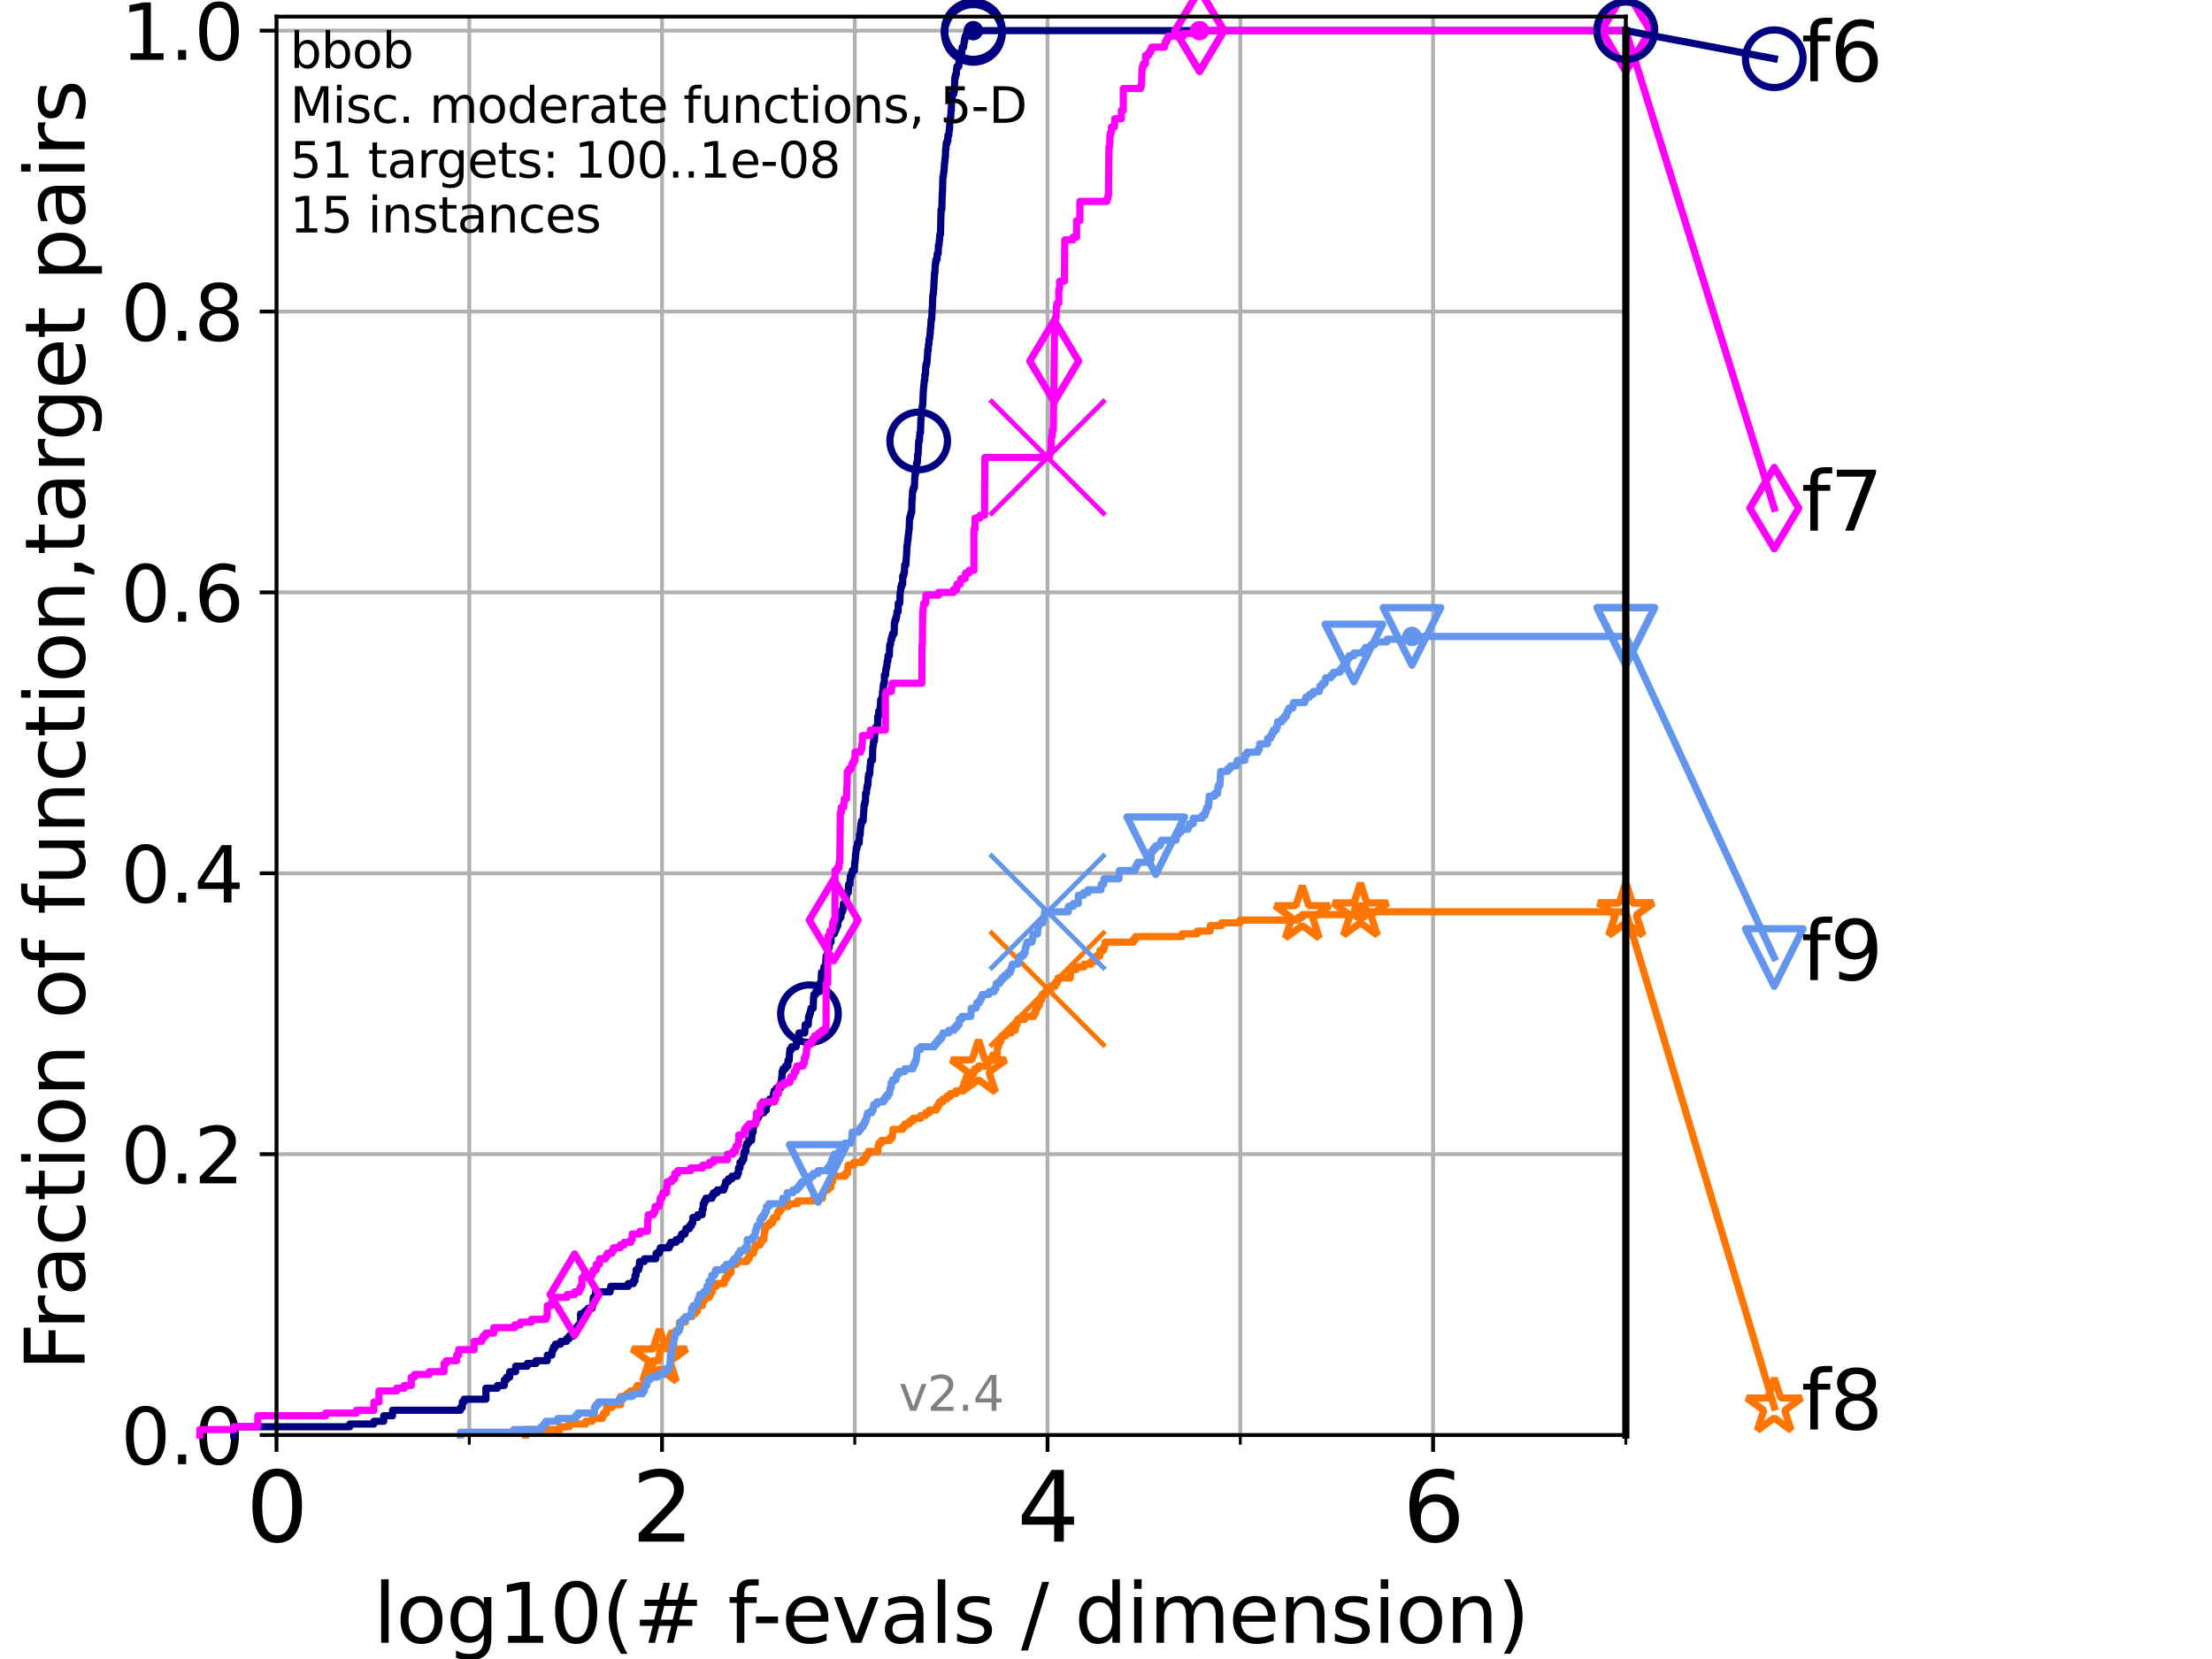 <?xml version="1.0" encoding="utf-8" standalone="no"?>
<!DOCTYPE svg PUBLIC "-//W3C//DTD SVG 1.1//EN"
  "http://www.w3.org/Graphics/SVG/1.1/DTD/svg11.dtd">
<svg height="345.6pt" version="1.1" viewBox="0 0 460.8 345.6" width="460.8pt" xmlns="http://www.w3.org/2000/svg" xmlns:xlink="http://www.w3.org/1999/xlink">
 <defs>
  <style type="text/css">*{stroke-linecap:butt;stroke-linejoin:round;}</style>
 </defs>
 <g id="figure_1">
  <g id="patch_1">
   <path d="M 0 345.6 
L 460.8 345.6 
L 460.8 0 
L 0 0 
z
" style="fill:#ffffff;"/>
  </g>
  <g id="axes_1">
   <g id="patch_2">
    <path d="M 57.6 298.944 
L 338.688 298.944 
L 338.688 3.456 
L 57.6 3.456 
z
" style="fill:#ffffff;"/>
   </g>
   <g id="matplotlib.axis_1">
    <g id="xtick_1">
     <g id="line2d_1">
      <path clip-path="url(#p927c9bed0f)" d="M 57.6 298.944 
L 57.6 3.456 
" style="fill:none;stroke:#b0b0b0;stroke-linecap:square;stroke-width:0.8;"/>
     </g>
     <g id="line2d_2">
      <defs>
       <path d="M 0 0 
L 0 3.5 
" id="m30df61398e" style="stroke:#000000;stroke-width:0.8;"/>
      </defs>
      <g>
       <use style="stroke:#000000;stroke-width:0.8;" x="57.6" xlink:href="#m30df61398e" y="298.944"/>
      </g>
     </g>
     <g id="text_1">
      <!-- 0 -->
      <g transform="translate(51.237 321.141)scale(0.2 -0.2)">
       <defs>
        <path d="M 2034 4250 
Q 1547 4250 1301 3770 
Q 1056 3291 1056 2328 
Q 1056 1369 1301 889 
Q 1547 409 2034 409 
Q 2525 409 2770 889 
Q 3016 1369 3016 2328 
Q 3016 3291 2770 3770 
Q 2525 4250 2034 4250 
z
M 2034 4750 
Q 2819 4750 3233 4129 
Q 3647 3509 3647 2328 
Q 3647 1150 3233 529 
Q 2819 -91 2034 -91 
Q 1250 -91 836 529 
Q 422 1150 422 2328 
Q 422 3509 836 4129 
Q 1250 4750 2034 4750 
z
" id="DejaVuSans-30" transform="scale(0.016)"/>
       </defs>
       <use xlink:href="#DejaVuSans-30"/>
      </g>
     </g>
    </g>
    <g id="xtick_2">
     <g id="line2d_3">
      <path clip-path="url(#p927c9bed0f)" d="M 137.911 298.944 
L 137.911 3.456 
" style="fill:none;stroke:#b0b0b0;stroke-linecap:square;stroke-width:0.8;"/>
     </g>
     <g id="line2d_4">
      <g>
       <use style="stroke:#000000;stroke-width:0.8;" x="137.911" xlink:href="#m30df61398e" y="298.944"/>
      </g>
     </g>
     <g id="text_2">
      <!-- 2 -->
      <g transform="translate(131.548 321.141)scale(0.2 -0.2)">
       <defs>
        <path d="M 1228 531 
L 3431 531 
L 3431 0 
L 469 0 
L 469 531 
Q 828 903 1448 1529 
Q 2069 2156 2228 2338 
Q 2531 2678 2651 2914 
Q 2772 3150 2772 3378 
Q 2772 3750 2511 3984 
Q 2250 4219 1831 4219 
Q 1534 4219 1204 4116 
Q 875 4013 500 3803 
L 500 4441 
Q 881 4594 1212 4672 
Q 1544 4750 1819 4750 
Q 2544 4750 2975 4387 
Q 3406 4025 3406 3419 
Q 3406 3131 3298 2873 
Q 3191 2616 2906 2266 
Q 2828 2175 2409 1742 
Q 1991 1309 1228 531 
z
" id="DejaVuSans-32" transform="scale(0.016)"/>
       </defs>
       <use xlink:href="#DejaVuSans-32"/>
      </g>
     </g>
    </g>
    <g id="xtick_3">
     <g id="line2d_5">
      <path clip-path="url(#p927c9bed0f)" d="M 218.222 298.944 
L 218.222 3.456 
" style="fill:none;stroke:#b0b0b0;stroke-linecap:square;stroke-width:0.8;"/>
     </g>
     <g id="line2d_6">
      <g>
       <use style="stroke:#000000;stroke-width:0.8;" x="218.222" xlink:href="#m30df61398e" y="298.944"/>
      </g>
     </g>
     <g id="text_3">
      <!-- 4 -->
      <g transform="translate(211.859 321.141)scale(0.2 -0.2)">
       <defs>
        <path d="M 2419 4116 
L 825 1625 
L 2419 1625 
L 2419 4116 
z
M 2253 4666 
L 3047 4666 
L 3047 1625 
L 3713 1625 
L 3713 1100 
L 3047 1100 
L 3047 0 
L 2419 0 
L 2419 1100 
L 313 1100 
L 313 1709 
L 2253 4666 
z
" id="DejaVuSans-34" transform="scale(0.016)"/>
       </defs>
       <use xlink:href="#DejaVuSans-34"/>
      </g>
     </g>
    </g>
    <g id="xtick_4">
     <g id="line2d_7">
      <path clip-path="url(#p927c9bed0f)" d="M 298.533 298.944 
L 298.533 3.456 
" style="fill:none;stroke:#b0b0b0;stroke-linecap:square;stroke-width:0.8;"/>
     </g>
     <g id="line2d_8">
      <g>
       <use style="stroke:#000000;stroke-width:0.8;" x="298.533" xlink:href="#m30df61398e" y="298.944"/>
      </g>
     </g>
     <g id="text_4">
      <!-- 6 -->
      <g transform="translate(292.17 321.141)scale(0.2 -0.2)">
       <defs>
        <path d="M 2113 2584 
Q 1688 2584 1439 2293 
Q 1191 2003 1191 1497 
Q 1191 994 1439 701 
Q 1688 409 2113 409 
Q 2538 409 2786 701 
Q 3034 994 3034 1497 
Q 3034 2003 2786 2293 
Q 2538 2584 2113 2584 
z
M 3366 4563 
L 3366 3988 
Q 3128 4100 2886 4159 
Q 2644 4219 2406 4219 
Q 1781 4219 1451 3797 
Q 1122 3375 1075 2522 
Q 1259 2794 1537 2939 
Q 1816 3084 2150 3084 
Q 2853 3084 3261 2657 
Q 3669 2231 3669 1497 
Q 3669 778 3244 343 
Q 2819 -91 2113 -91 
Q 1303 -91 875 529 
Q 447 1150 447 2328 
Q 447 3434 972 4092 
Q 1497 4750 2381 4750 
Q 2619 4750 2861 4703 
Q 3103 4656 3366 4563 
z
" id="DejaVuSans-36" transform="scale(0.016)"/>
       </defs>
       <use xlink:href="#DejaVuSans-36"/>
      </g>
     </g>
    </g>
    <g id="xtick_5">
     <g id="line2d_9">
      <path clip-path="url(#p927c9bed0f)" d="M 97.755 298.944 
L 97.755 3.456 
" style="fill:none;stroke:#b0b0b0;stroke-linecap:square;stroke-width:0.8;"/>
     </g>
     <g id="line2d_10">
      <defs>
       <path d="M 0 0 
L 0 2 
" id="m75ad60c830" style="stroke:#000000;stroke-width:0.6;"/>
      </defs>
      <g>
       <use style="stroke:#000000;stroke-width:0.6;" x="97.755" xlink:href="#m75ad60c830" y="298.944"/>
      </g>
     </g>
    </g>
    <g id="xtick_6">
     <g id="line2d_11">
      <path clip-path="url(#p927c9bed0f)" d="M 178.066 298.944 
L 178.066 3.456 
" style="fill:none;stroke:#b0b0b0;stroke-linecap:square;stroke-width:0.8;"/>
     </g>
     <g id="line2d_12">
      <g>
       <use style="stroke:#000000;stroke-width:0.6;" x="178.066" xlink:href="#m75ad60c830" y="298.944"/>
      </g>
     </g>
    </g>
    <g id="xtick_7">
     <g id="line2d_13">
      <path clip-path="url(#p927c9bed0f)" d="M 258.377 298.944 
L 258.377 3.456 
" style="fill:none;stroke:#b0b0b0;stroke-linecap:square;stroke-width:0.8;"/>
     </g>
     <g id="line2d_14">
      <g>
       <use style="stroke:#000000;stroke-width:0.6;" x="258.377" xlink:href="#m75ad60c830" y="298.944"/>
      </g>
     </g>
    </g>
    <g id="xtick_8">
     <g id="line2d_15">
      <path clip-path="url(#p927c9bed0f)" d="M 338.688 298.944 
L 338.688 3.456 
" style="fill:none;stroke:#b0b0b0;stroke-linecap:square;stroke-width:0.8;"/>
     </g>
     <g id="line2d_16">
      <g>
       <use style="stroke:#000000;stroke-width:0.6;" x="338.688" xlink:href="#m75ad60c830" y="298.944"/>
      </g>
     </g>
    </g>
    <g id="text_5">
     <!-- log10(# f-evals / dimension) -->
     <g transform="translate(77.764 342.218)scale(0.17 -0.17)">
      <defs>
       <path d="M 603 4863 
L 1178 4863 
L 1178 0 
L 603 0 
L 603 4863 
z
" id="DejaVuSans-6c" transform="scale(0.016)"/>
       <path d="M 1959 3097 
Q 1497 3097 1228 2736 
Q 959 2375 959 1747 
Q 959 1119 1226 758 
Q 1494 397 1959 397 
Q 2419 397 2687 759 
Q 2956 1122 2956 1747 
Q 2956 2369 2687 2733 
Q 2419 3097 1959 3097 
z
M 1959 3584 
Q 2709 3584 3137 3096 
Q 3566 2609 3566 1747 
Q 3566 888 3137 398 
Q 2709 -91 1959 -91 
Q 1206 -91 779 398 
Q 353 888 353 1747 
Q 353 2609 779 3096 
Q 1206 3584 1959 3584 
z
" id="DejaVuSans-6f" transform="scale(0.016)"/>
       <path d="M 2906 1791 
Q 2906 2416 2648 2759 
Q 2391 3103 1925 3103 
Q 1463 3103 1205 2759 
Q 947 2416 947 1791 
Q 947 1169 1205 825 
Q 1463 481 1925 481 
Q 2391 481 2648 825 
Q 2906 1169 2906 1791 
z
M 3481 434 
Q 3481 -459 3084 -895 
Q 2688 -1331 1869 -1331 
Q 1566 -1331 1297 -1286 
Q 1028 -1241 775 -1147 
L 775 -588 
Q 1028 -725 1275 -790 
Q 1522 -856 1778 -856 
Q 2344 -856 2625 -561 
Q 2906 -266 2906 331 
L 2906 616 
Q 2728 306 2450 153 
Q 2172 0 1784 0 
Q 1141 0 747 490 
Q 353 981 353 1791 
Q 353 2603 747 3093 
Q 1141 3584 1784 3584 
Q 2172 3584 2450 3431 
Q 2728 3278 2906 2969 
L 2906 3500 
L 3481 3500 
L 3481 434 
z
" id="DejaVuSans-67" transform="scale(0.016)"/>
       <path d="M 794 531 
L 1825 531 
L 1825 4091 
L 703 3866 
L 703 4441 
L 1819 4666 
L 2450 4666 
L 2450 531 
L 3481 531 
L 3481 0 
L 794 0 
L 794 531 
z
" id="DejaVuSans-31" transform="scale(0.016)"/>
       <path d="M 1984 4856 
Q 1566 4138 1362 3434 
Q 1159 2731 1159 2009 
Q 1159 1288 1364 580 
Q 1569 -128 1984 -844 
L 1484 -844 
Q 1016 -109 783 600 
Q 550 1309 550 2009 
Q 550 2706 781 3412 
Q 1013 4119 1484 4856 
L 1984 4856 
z
" id="DejaVuSans-28" transform="scale(0.016)"/>
       <path d="M 3272 2816 
L 2363 2816 
L 2100 1772 
L 3016 1772 
L 3272 2816 
z
M 2803 4594 
L 2478 3297 
L 3391 3297 
L 3719 4594 
L 4219 4594 
L 3897 3297 
L 4872 3297 
L 4872 2816 
L 3775 2816 
L 3519 1772 
L 4513 1772 
L 4513 1294 
L 3397 1294 
L 3072 0 
L 2572 0 
L 2894 1294 
L 1978 1294 
L 1656 0 
L 1153 0 
L 1478 1294 
L 494 1294 
L 494 1772 
L 1594 1772 
L 1856 2816 
L 850 2816 
L 850 3297 
L 1978 3297 
L 2297 4594 
L 2803 4594 
z
" id="DejaVuSans-23" transform="scale(0.016)"/>
       <path id="DejaVuSans-20" transform="scale(0.016)"/>
       <path d="M 2375 4863 
L 2375 4384 
L 1825 4384 
Q 1516 4384 1395 4259 
Q 1275 4134 1275 3809 
L 1275 3500 
L 2222 3500 
L 2222 3053 
L 1275 3053 
L 1275 0 
L 697 0 
L 697 3053 
L 147 3053 
L 147 3500 
L 697 3500 
L 697 3744 
Q 697 4328 969 4595 
Q 1241 4863 1831 4863 
L 2375 4863 
z
" id="DejaVuSans-66" transform="scale(0.016)"/>
       <path d="M 313 2009 
L 1997 2009 
L 1997 1497 
L 313 1497 
L 313 2009 
z
" id="DejaVuSans-2d" transform="scale(0.016)"/>
       <path d="M 3597 1894 
L 3597 1613 
L 953 1613 
Q 991 1019 1311 708 
Q 1631 397 2203 397 
Q 2534 397 2845 478 
Q 3156 559 3463 722 
L 3463 178 
Q 3153 47 2828 -22 
Q 2503 -91 2169 -91 
Q 1331 -91 842 396 
Q 353 884 353 1716 
Q 353 2575 817 3079 
Q 1281 3584 2069 3584 
Q 2775 3584 3186 3129 
Q 3597 2675 3597 1894 
z
M 3022 2063 
Q 3016 2534 2758 2815 
Q 2500 3097 2075 3097 
Q 1594 3097 1305 2825 
Q 1016 2553 972 2059 
L 3022 2063 
z
" id="DejaVuSans-65" transform="scale(0.016)"/>
       <path d="M 191 3500 
L 800 3500 
L 1894 563 
L 2988 3500 
L 3597 3500 
L 2284 0 
L 1503 0 
L 191 3500 
z
" id="DejaVuSans-76" transform="scale(0.016)"/>
       <path d="M 2194 1759 
Q 1497 1759 1228 1600 
Q 959 1441 959 1056 
Q 959 750 1161 570 
Q 1363 391 1709 391 
Q 2188 391 2477 730 
Q 2766 1069 2766 1631 
L 2766 1759 
L 2194 1759 
z
M 3341 1997 
L 3341 0 
L 2766 0 
L 2766 531 
Q 2569 213 2275 61 
Q 1981 -91 1556 -91 
Q 1019 -91 701 211 
Q 384 513 384 1019 
Q 384 1609 779 1909 
Q 1175 2209 1959 2209 
L 2766 2209 
L 2766 2266 
Q 2766 2663 2505 2880 
Q 2244 3097 1772 3097 
Q 1472 3097 1187 3025 
Q 903 2953 641 2809 
L 641 3341 
Q 956 3463 1253 3523 
Q 1550 3584 1831 3584 
Q 2591 3584 2966 3190 
Q 3341 2797 3341 1997 
z
" id="DejaVuSans-61" transform="scale(0.016)"/>
       <path d="M 2834 3397 
L 2834 2853 
Q 2591 2978 2328 3040 
Q 2066 3103 1784 3103 
Q 1356 3103 1142 2972 
Q 928 2841 928 2578 
Q 928 2378 1081 2264 
Q 1234 2150 1697 2047 
L 1894 2003 
Q 2506 1872 2764 1633 
Q 3022 1394 3022 966 
Q 3022 478 2636 193 
Q 2250 -91 1575 -91 
Q 1294 -91 989 -36 
Q 684 19 347 128 
L 347 722 
Q 666 556 975 473 
Q 1284 391 1588 391 
Q 1994 391 2212 530 
Q 2431 669 2431 922 
Q 2431 1156 2273 1281 
Q 2116 1406 1581 1522 
L 1381 1569 
Q 847 1681 609 1914 
Q 372 2147 372 2553 
Q 372 3047 722 3315 
Q 1072 3584 1716 3584 
Q 2034 3584 2315 3537 
Q 2597 3491 2834 3397 
z
" id="DejaVuSans-73" transform="scale(0.016)"/>
       <path d="M 1625 4666 
L 2156 4666 
L 531 -594 
L 0 -594 
L 1625 4666 
z
" id="DejaVuSans-2f" transform="scale(0.016)"/>
       <path d="M 2906 2969 
L 2906 4863 
L 3481 4863 
L 3481 0 
L 2906 0 
L 2906 525 
Q 2725 213 2448 61 
Q 2172 -91 1784 -91 
Q 1150 -91 751 415 
Q 353 922 353 1747 
Q 353 2572 751 3078 
Q 1150 3584 1784 3584 
Q 2172 3584 2448 3432 
Q 2725 3281 2906 2969 
z
M 947 1747 
Q 947 1113 1208 752 
Q 1469 391 1925 391 
Q 2381 391 2643 752 
Q 2906 1113 2906 1747 
Q 2906 2381 2643 2742 
Q 2381 3103 1925 3103 
Q 1469 3103 1208 2742 
Q 947 2381 947 1747 
z
" id="DejaVuSans-64" transform="scale(0.016)"/>
       <path d="M 603 3500 
L 1178 3500 
L 1178 0 
L 603 0 
L 603 3500 
z
M 603 4863 
L 1178 4863 
L 1178 4134 
L 603 4134 
L 603 4863 
z
" id="DejaVuSans-69" transform="scale(0.016)"/>
       <path d="M 3328 2828 
Q 3544 3216 3844 3400 
Q 4144 3584 4550 3584 
Q 5097 3584 5394 3201 
Q 5691 2819 5691 2113 
L 5691 0 
L 5113 0 
L 5113 2094 
Q 5113 2597 4934 2840 
Q 4756 3084 4391 3084 
Q 3944 3084 3684 2787 
Q 3425 2491 3425 1978 
L 3425 0 
L 2847 0 
L 2847 2094 
Q 2847 2600 2669 2842 
Q 2491 3084 2119 3084 
Q 1678 3084 1418 2786 
Q 1159 2488 1159 1978 
L 1159 0 
L 581 0 
L 581 3500 
L 1159 3500 
L 1159 2956 
Q 1356 3278 1631 3431 
Q 1906 3584 2284 3584 
Q 2666 3584 2933 3390 
Q 3200 3197 3328 2828 
z
" id="DejaVuSans-6d" transform="scale(0.016)"/>
       <path d="M 3513 2113 
L 3513 0 
L 2938 0 
L 2938 2094 
Q 2938 2591 2744 2837 
Q 2550 3084 2163 3084 
Q 1697 3084 1428 2787 
Q 1159 2491 1159 1978 
L 1159 0 
L 581 0 
L 581 3500 
L 1159 3500 
L 1159 2956 
Q 1366 3272 1645 3428 
Q 1925 3584 2291 3584 
Q 2894 3584 3203 3211 
Q 3513 2838 3513 2113 
z
" id="DejaVuSans-6e" transform="scale(0.016)"/>
       <path d="M 513 4856 
L 1013 4856 
Q 1481 4119 1714 3412 
Q 1947 2706 1947 2009 
Q 1947 1309 1714 600 
Q 1481 -109 1013 -844 
L 513 -844 
Q 928 -128 1133 580 
Q 1338 1288 1338 2009 
Q 1338 2731 1133 3434 
Q 928 4138 513 4856 
z
" id="DejaVuSans-29" transform="scale(0.016)"/>
      </defs>
      <use xlink:href="#DejaVuSans-6c"/>
      <use x="27.783" xlink:href="#DejaVuSans-6f"/>
      <use x="88.965" xlink:href="#DejaVuSans-67"/>
      <use x="152.441" xlink:href="#DejaVuSans-31"/>
      <use x="216.064" xlink:href="#DejaVuSans-30"/>
      <use x="279.688" xlink:href="#DejaVuSans-28"/>
      <use x="318.701" xlink:href="#DejaVuSans-23"/>
      <use x="402.49" xlink:href="#DejaVuSans-20"/>
      <use x="434.277" xlink:href="#DejaVuSans-66"/>
      <use x="463.982" xlink:href="#DejaVuSans-2d"/>
      <use x="500.066" xlink:href="#DejaVuSans-65"/>
      <use x="561.59" xlink:href="#DejaVuSans-76"/>
      <use x="620.77" xlink:href="#DejaVuSans-61"/>
      <use x="682.049" xlink:href="#DejaVuSans-6c"/>
      <use x="709.832" xlink:href="#DejaVuSans-73"/>
      <use x="761.932" xlink:href="#DejaVuSans-20"/>
      <use x="793.719" xlink:href="#DejaVuSans-2f"/>
      <use x="827.41" xlink:href="#DejaVuSans-20"/>
      <use x="859.197" xlink:href="#DejaVuSans-64"/>
      <use x="922.674" xlink:href="#DejaVuSans-69"/>
      <use x="950.457" xlink:href="#DejaVuSans-6d"/>
      <use x="1047.869" xlink:href="#DejaVuSans-65"/>
      <use x="1109.393" xlink:href="#DejaVuSans-6e"/>
      <use x="1172.771" xlink:href="#DejaVuSans-73"/>
      <use x="1224.871" xlink:href="#DejaVuSans-69"/>
      <use x="1252.654" xlink:href="#DejaVuSans-6f"/>
      <use x="1313.836" xlink:href="#DejaVuSans-6e"/>
      <use x="1377.215" xlink:href="#DejaVuSans-29"/>
     </g>
    </g>
   </g>
   <g id="matplotlib.axis_2">
    <g id="ytick_1">
     <g id="line2d_17">
      <path clip-path="url(#p927c9bed0f)" d="M 57.6 298.944 
L 338.688 298.944 
" style="fill:none;stroke:#b0b0b0;stroke-linecap:square;stroke-width:0.8;"/>
     </g>
     <g id="line2d_18">
      <defs>
       <path d="M 0 0 
L -3.5 0 
" id="mc533745d0c" style="stroke:#000000;stroke-width:0.8;"/>
      </defs>
      <g>
       <use style="stroke:#000000;stroke-width:0.8;" x="57.6" xlink:href="#mc533745d0c" y="298.944"/>
      </g>
     </g>
     <g id="text_6">
      <!-- 0.0 -->
      <g transform="translate(25.155 305.023)scale(0.16 -0.16)">
       <defs>
        <path d="M 684 794 
L 1344 794 
L 1344 0 
L 684 0 
L 684 794 
z
" id="DejaVuSans-2e" transform="scale(0.016)"/>
       </defs>
       <use xlink:href="#DejaVuSans-30"/>
       <use x="63.623" xlink:href="#DejaVuSans-2e"/>
       <use x="95.41" xlink:href="#DejaVuSans-30"/>
      </g>
     </g>
    </g>
    <g id="ytick_2">
     <g id="line2d_19">
      <path clip-path="url(#p927c9bed0f)" d="M 57.6 240.432 
L 338.688 240.432 
" style="fill:none;stroke:#b0b0b0;stroke-linecap:square;stroke-width:0.8;"/>
     </g>
     <g id="line2d_20">
      <g>
       <use style="stroke:#000000;stroke-width:0.8;" x="57.6" xlink:href="#mc533745d0c" y="240.432"/>
      </g>
     </g>
     <g id="text_7">
      <!-- 0.2 -->
      <g transform="translate(25.155 246.51)scale(0.16 -0.16)">
       <use xlink:href="#DejaVuSans-30"/>
       <use x="63.623" xlink:href="#DejaVuSans-2e"/>
       <use x="95.41" xlink:href="#DejaVuSans-32"/>
      </g>
     </g>
    </g>
    <g id="ytick_3">
     <g id="line2d_21">
      <path clip-path="url(#p927c9bed0f)" d="M 57.6 181.919 
L 338.688 181.919 
" style="fill:none;stroke:#b0b0b0;stroke-linecap:square;stroke-width:0.8;"/>
     </g>
     <g id="line2d_22">
      <g>
       <use style="stroke:#000000;stroke-width:0.8;" x="57.6" xlink:href="#mc533745d0c" y="181.919"/>
      </g>
     </g>
     <g id="text_8">
      <!-- 0.4 -->
      <g transform="translate(25.155 187.998)scale(0.16 -0.16)">
       <use xlink:href="#DejaVuSans-30"/>
       <use x="63.623" xlink:href="#DejaVuSans-2e"/>
       <use x="95.41" xlink:href="#DejaVuSans-34"/>
      </g>
     </g>
    </g>
    <g id="ytick_4">
     <g id="line2d_23">
      <path clip-path="url(#p927c9bed0f)" d="M 57.6 123.407 
L 338.688 123.407 
" style="fill:none;stroke:#b0b0b0;stroke-linecap:square;stroke-width:0.8;"/>
     </g>
     <g id="line2d_24">
      <g>
       <use style="stroke:#000000;stroke-width:0.8;" x="57.6" xlink:href="#mc533745d0c" y="123.407"/>
      </g>
     </g>
     <g id="text_9">
      <!-- 0.6 -->
      <g transform="translate(25.155 129.485)scale(0.16 -0.16)">
       <use xlink:href="#DejaVuSans-30"/>
       <use x="63.623" xlink:href="#DejaVuSans-2e"/>
       <use x="95.41" xlink:href="#DejaVuSans-36"/>
      </g>
     </g>
    </g>
    <g id="ytick_5">
     <g id="line2d_25">
      <path clip-path="url(#p927c9bed0f)" d="M 57.6 64.894 
L 338.688 64.894 
" style="fill:none;stroke:#b0b0b0;stroke-linecap:square;stroke-width:0.8;"/>
     </g>
     <g id="line2d_26">
      <g>
       <use style="stroke:#000000;stroke-width:0.8;" x="57.6" xlink:href="#mc533745d0c" y="64.894"/>
      </g>
     </g>
     <g id="text_10">
      <!-- 0.8 -->
      <g transform="translate(25.155 70.973)scale(0.16 -0.16)">
       <defs>
        <path d="M 2034 2216 
Q 1584 2216 1326 1975 
Q 1069 1734 1069 1313 
Q 1069 891 1326 650 
Q 1584 409 2034 409 
Q 2484 409 2743 651 
Q 3003 894 3003 1313 
Q 3003 1734 2745 1975 
Q 2488 2216 2034 2216 
z
M 1403 2484 
Q 997 2584 770 2862 
Q 544 3141 544 3541 
Q 544 4100 942 4425 
Q 1341 4750 2034 4750 
Q 2731 4750 3128 4425 
Q 3525 4100 3525 3541 
Q 3525 3141 3298 2862 
Q 3072 2584 2669 2484 
Q 3125 2378 3379 2068 
Q 3634 1759 3634 1313 
Q 3634 634 3220 271 
Q 2806 -91 2034 -91 
Q 1263 -91 848 271 
Q 434 634 434 1313 
Q 434 1759 690 2068 
Q 947 2378 1403 2484 
z
M 1172 3481 
Q 1172 3119 1398 2916 
Q 1625 2713 2034 2713 
Q 2441 2713 2670 2916 
Q 2900 3119 2900 3481 
Q 2900 3844 2670 4047 
Q 2441 4250 2034 4250 
Q 1625 4250 1398 4047 
Q 1172 3844 1172 3481 
z
" id="DejaVuSans-38" transform="scale(0.016)"/>
       </defs>
       <use xlink:href="#DejaVuSans-30"/>
       <use x="63.623" xlink:href="#DejaVuSans-2e"/>
       <use x="95.41" xlink:href="#DejaVuSans-38"/>
      </g>
     </g>
    </g>
    <g id="ytick_6">
     <g id="line2d_27">
      <path clip-path="url(#p927c9bed0f)" d="M 57.6 6.382 
L 338.688 6.382 
" style="fill:none;stroke:#b0b0b0;stroke-linecap:square;stroke-width:0.8;"/>
     </g>
     <g id="line2d_28">
      <g>
       <use style="stroke:#000000;stroke-width:0.8;" x="57.6" xlink:href="#mc533745d0c" y="6.382"/>
      </g>
     </g>
     <g id="text_11">
      <!-- 1.0 -->
      <g transform="translate(25.155 12.46)scale(0.16 -0.16)">
       <use xlink:href="#DejaVuSans-31"/>
       <use x="63.623" xlink:href="#DejaVuSans-2e"/>
       <use x="95.41" xlink:href="#DejaVuSans-30"/>
      </g>
     </g>
    </g>
    <g id="text_12">
     <!-- Fraction of function,target pairs -->
     <g transform="translate(17.62 285.585)rotate(-90)scale(0.17 -0.17)">
      <defs>
       <path d="M 628 4666 
L 3309 4666 
L 3309 4134 
L 1259 4134 
L 1259 2759 
L 3109 2759 
L 3109 2228 
L 1259 2228 
L 1259 0 
L 628 0 
L 628 4666 
z
" id="DejaVuSans-46" transform="scale(0.016)"/>
       <path d="M 2631 2963 
Q 2534 3019 2420 3045 
Q 2306 3072 2169 3072 
Q 1681 3072 1420 2755 
Q 1159 2438 1159 1844 
L 1159 0 
L 581 0 
L 581 3500 
L 1159 3500 
L 1159 2956 
Q 1341 3275 1631 3429 
Q 1922 3584 2338 3584 
Q 2397 3584 2469 3576 
Q 2541 3569 2628 3553 
L 2631 2963 
z
" id="DejaVuSans-72" transform="scale(0.016)"/>
       <path d="M 3122 3366 
L 3122 2828 
Q 2878 2963 2633 3030 
Q 2388 3097 2138 3097 
Q 1578 3097 1268 2742 
Q 959 2388 959 1747 
Q 959 1106 1268 751 
Q 1578 397 2138 397 
Q 2388 397 2633 464 
Q 2878 531 3122 666 
L 3122 134 
Q 2881 22 2623 -34 
Q 2366 -91 2075 -91 
Q 1284 -91 818 406 
Q 353 903 353 1747 
Q 353 2603 823 3093 
Q 1294 3584 2113 3584 
Q 2378 3584 2631 3529 
Q 2884 3475 3122 3366 
z
" id="DejaVuSans-63" transform="scale(0.016)"/>
       <path d="M 1172 4494 
L 1172 3500 
L 2356 3500 
L 2356 3053 
L 1172 3053 
L 1172 1153 
Q 1172 725 1289 603 
Q 1406 481 1766 481 
L 2356 481 
L 2356 0 
L 1766 0 
Q 1100 0 847 248 
Q 594 497 594 1153 
L 594 3053 
L 172 3053 
L 172 3500 
L 594 3500 
L 594 4494 
L 1172 4494 
z
" id="DejaVuSans-74" transform="scale(0.016)"/>
       <path d="M 544 1381 
L 544 3500 
L 1119 3500 
L 1119 1403 
Q 1119 906 1312 657 
Q 1506 409 1894 409 
Q 2359 409 2629 706 
Q 2900 1003 2900 1516 
L 2900 3500 
L 3475 3500 
L 3475 0 
L 2900 0 
L 2900 538 
Q 2691 219 2414 64 
Q 2138 -91 1772 -91 
Q 1169 -91 856 284 
Q 544 659 544 1381 
z
M 1991 3584 
L 1991 3584 
z
" id="DejaVuSans-75" transform="scale(0.016)"/>
       <path d="M 750 794 
L 1409 794 
L 1409 256 
L 897 -744 
L 494 -744 
L 750 256 
L 750 794 
z
" id="DejaVuSans-2c" transform="scale(0.016)"/>
       <path d="M 1159 525 
L 1159 -1331 
L 581 -1331 
L 581 3500 
L 1159 3500 
L 1159 2969 
Q 1341 3281 1617 3432 
Q 1894 3584 2278 3584 
Q 2916 3584 3314 3078 
Q 3713 2572 3713 1747 
Q 3713 922 3314 415 
Q 2916 -91 2278 -91 
Q 1894 -91 1617 61 
Q 1341 213 1159 525 
z
M 3116 1747 
Q 3116 2381 2855 2742 
Q 2594 3103 2138 3103 
Q 1681 3103 1420 2742 
Q 1159 2381 1159 1747 
Q 1159 1113 1420 752 
Q 1681 391 2138 391 
Q 2594 391 2855 752 
Q 3116 1113 3116 1747 
z
" id="DejaVuSans-70" transform="scale(0.016)"/>
      </defs>
      <use xlink:href="#DejaVuSans-46"/>
      <use x="50.27" xlink:href="#DejaVuSans-72"/>
      <use x="91.383" xlink:href="#DejaVuSans-61"/>
      <use x="152.662" xlink:href="#DejaVuSans-63"/>
      <use x="207.643" xlink:href="#DejaVuSans-74"/>
      <use x="246.852" xlink:href="#DejaVuSans-69"/>
      <use x="274.635" xlink:href="#DejaVuSans-6f"/>
      <use x="335.816" xlink:href="#DejaVuSans-6e"/>
      <use x="399.195" xlink:href="#DejaVuSans-20"/>
      <use x="430.982" xlink:href="#DejaVuSans-6f"/>
      <use x="492.164" xlink:href="#DejaVuSans-66"/>
      <use x="527.369" xlink:href="#DejaVuSans-20"/>
      <use x="559.156" xlink:href="#DejaVuSans-66"/>
      <use x="594.361" xlink:href="#DejaVuSans-75"/>
      <use x="657.74" xlink:href="#DejaVuSans-6e"/>
      <use x="721.119" xlink:href="#DejaVuSans-63"/>
      <use x="776.1" xlink:href="#DejaVuSans-74"/>
      <use x="815.309" xlink:href="#DejaVuSans-69"/>
      <use x="843.092" xlink:href="#DejaVuSans-6f"/>
      <use x="904.273" xlink:href="#DejaVuSans-6e"/>
      <use x="967.652" xlink:href="#DejaVuSans-2c"/>
      <use x="999.439" xlink:href="#DejaVuSans-74"/>
      <use x="1038.648" xlink:href="#DejaVuSans-61"/>
      <use x="1099.928" xlink:href="#DejaVuSans-72"/>
      <use x="1139.291" xlink:href="#DejaVuSans-67"/>
      <use x="1202.768" xlink:href="#DejaVuSans-65"/>
      <use x="1264.291" xlink:href="#DejaVuSans-74"/>
      <use x="1303.5" xlink:href="#DejaVuSans-20"/>
      <use x="1335.287" xlink:href="#DejaVuSans-70"/>
      <use x="1398.764" xlink:href="#DejaVuSans-61"/>
      <use x="1460.043" xlink:href="#DejaVuSans-69"/>
      <use x="1487.826" xlink:href="#DejaVuSans-72"/>
      <use x="1528.939" xlink:href="#DejaVuSans-73"/>
     </g>
    </g>
   </g>
   <g id="line2d_29">
    <defs>
     <path d="M 0 1.5 
C 0.398 1.5 0.779 1.342 1.061 1.061 
C 1.342 0.779 1.5 0.398 1.5 0 
C 1.5 -0.398 1.342 -0.779 1.061 -1.061 
C 0.779 -1.342 0.398 -1.5 0 -1.5 
C -0.398 -1.5 -0.779 -1.342 -1.061 -1.061 
C -1.342 -0.779 -1.5 -0.398 -1.5 0 
C -1.5 0.398 -1.342 0.779 -1.061 1.061 
C -0.779 1.342 -0.398 1.5 0 1.5 
z
" id="mc71f019e33" style="stroke:#000080;"/>
    </defs>
    <g>
     <use style="fill:#000080;stroke:#000080;" x="202.759" xlink:href="#mc71f019e33" y="6.382"/>
     <use style="fill:#000080;stroke:#000080;" x="202.759" xlink:href="#mc71f019e33" y="6.382"/>
    </g>
   </g>
   <g id="line2d_30">
    <path d="M 48.692 298.944 
L 48.692 297.223 
L 72.868 297.223 
L 72.868 296.649 
L 77.885 296.649 
L 77.885 296.076 
L 79.939 296.076 
L 79.939 294.928 
L 81.776 294.928 
L 81.776 293.781 
L 95.918 293.781 
L 95.918 293.207 
L 96.301 293.207 
L 96.301 292.06 
L 96.676 292.06 
L 96.676 291.487 
L 101.223 291.487 
L 101.223 289.192 
L 103.623 289.192 
L 103.623 288.618 
L 105.057 288.618 
L 105.057 287.471 
L 105.51 287.471 
L 105.51 286.897 
L 106.169 286.897 
L 106.169 285.75 
L 107.415 285.75 
L 107.415 284.603 
L 109.843 284.603 
L 109.843 284.029 
L 111.663 284.029 
L 111.663 283.455 
L 114.012 283.455 
L 114.012 282.308 
L 114.947 282.308 
L 114.947 281.734 
L 115.077 281.734 
L 115.077 281.161 
L 115.333 281.161 
L 115.333 280.587 
L 115.711 280.587 
L 115.711 280.013 
L 116.798 280.013 
L 116.798 279.44 
L 118.04 279.44 
L 118.04 278.866 
L 118.577 278.866 
L 118.577 278.293 
L 119.503 278.293 
L 119.503 277.719 
L 119.899 277.719 
L 119.997 276.572 
L 120.477 276.572 
L 120.477 275.998 
L 120.945 275.998 
L 120.945 273.703 
L 121.844 273.703 
L 121.844 273.13 
L 122.447 273.13 
L 122.447 272.556 
L 123.354 272.556 
L 123.354 271.982 
L 123.514 271.982 
L 123.594 270.261 
L 124.063 270.261 
L 124.063 269.114 
L 127.1 269.114 
L 127.1 268.54 
L 127.229 268.54 
L 127.229 267.967 
L 130.875 267.967 
L 130.875 267.393 
L 131.938 267.393 
L 131.938 266.82 
L 132.279 266.82 
L 132.279 265.672 
L 132.518 265.672 
L 132.518 264.525 
L 133.033 264.525 
L 133.033 263.951 
L 133.216 263.951 
L 133.216 262.804 
L 134.236 262.804 
L 134.236 262.23 
L 136.608 262.23 
L 136.683 261.083 
L 137.344 261.083 
L 137.344 260.509 
L 137.559 260.509 
L 137.559 259.936 
L 139.414 259.936 
L 139.414 259.362 
L 139.731 259.362 
L 139.731 258.788 
L 140.856 258.788 
L 140.856 258.215 
L 141.746 258.215 
L 141.746 257.641 
L 141.997 257.641 
L 141.997 257.067 
L 142.7 257.067 
L 142.7 256.494 
L 142.91 256.494 
L 142.91 255.92 
L 143.654 255.92 
L 143.654 255.346 
L 144.051 255.346 
L 144.051 254.773 
L 144.318 254.773 
L 144.318 253.626 
L 145.327 253.626 
L 145.327 253.052 
L 146.281 253.052 
L 146.302 251.905 
L 146.495 251.905 
L 146.495 250.757 
L 146.728 250.757 
L 146.728 250.184 
L 147.041 250.184 
L 147.041 249.61 
L 148.316 249.61 
L 148.316 249.036 
L 148.639 249.036 
L 148.639 248.463 
L 149.396 248.463 
L 149.396 247.889 
L 150.783 247.889 
L 150.783 247.315 
L 151.015 247.315 
L 151.015 246.742 
L 151.162 246.742 
L 151.162 246.168 
L 151.724 246.168 
L 151.724 245.594 
L 152.466 245.594 
L 152.466 245.021 
L 153.595 245.021 
L 153.595 244.447 
L 153.834 244.447 
L 153.834 243.3 
L 154.153 243.3 
L 154.153 242.152 
L 154.588 242.152 
L 154.588 241.579 
L 154.92 241.579 
L 155.011 240.432 
L 155.038 240.432 
L 155.038 239.858 
L 155.4 239.858 
L 155.4 238.711 
L 155.578 238.711 
L 155.578 238.137 
L 155.966 238.137 
L 155.966 237.563 
L 156.575 237.563 
L 156.67 235.842 
L 156.906 235.842 
L 156.906 234.695 
L 157.035 234.695 
L 157.035 234.121 
L 157.415 234.121 
L 157.415 233.548 
L 157.529 233.548 
L 157.529 232.974 
L 157.91 232.974 
L 157.91 232.4 
L 158.206 232.4 
L 158.206 231.827 
L 159.129 231.827 
L 159.129 231.253 
L 159.628 231.253 
L 159.638 230.106 
L 159.976 230.106 
L 159.976 229.532 
L 160.327 229.532 
L 160.327 228.958 
L 161.017 228.958 
L 161.119 227.811 
L 161.256 227.811 
L 161.256 227.238 
L 161.77 227.238 
L 161.77 226.664 
L 162.611 226.664 
L 162.653 225.517 
L 162.762 225.517 
L 162.846 224.369 
L 162.904 224.369 
L 162.913 223.222 
L 163.136 223.222 
L 163.136 222.648 
L 163.662 222.648 
L 163.662 222.075 
L 164.133 222.075 
L 164.133 220.927 
L 164.402 220.927 
L 164.486 219.206 
L 164.539 219.206 
L 164.539 218.633 
L 164.899 218.633 
L 164.899 218.059 
L 165.852 218.059 
L 165.936 216.912 
L 166.426 216.912 
L 166.426 215.191 
L 167.653 215.191 
L 167.729 213.47 
L 168.379 213.47 
L 168.44 211.749 
L 168.627 211.749 
L 168.627 211.175 
L 168.811 211.175 
L 168.811 210.602 
L 168.941 210.602 
L 168.941 210.028 
L 169.4 210.028 
L 169.48 207.733 
L 169.549 207.733 
L 169.549 207.16 
L 169.931 207.16 
L 169.931 206.586 
L 170.693 206.586 
L 170.719 204.865 
L 171.067 204.865 
L 171.129 202.571 
L 171.595 202.571 
L 171.636 201.423 
L 171.965 201.423 
L 172.064 199.702 
L 172.094 199.702 
L 172.094 199.129 
L 172.352 199.129 
L 172.41 197.981 
L 172.53 197.981 
L 172.53 197.408 
L 172.74 197.408 
L 172.777 196.26 
L 173.114 196.26 
L 173.142 194.539 
L 173.805 194.539 
L 173.805 193.966 
L 174.07 193.966 
L 174.07 193.392 
L 174.283 193.392 
L 174.283 192.818 
L 174.542 192.818 
L 174.559 191.671 
L 174.813 191.671 
L 174.813 191.097 
L 175.179 191.097 
L 175.253 189.95 
L 175.513 189.95 
L 175.513 189.377 
L 175.678 189.377 
L 175.686 188.229 
L 176.108 188.229 
L 176.209 187.082 
L 176.318 187.082 
L 176.391 185.935 
L 176.722 185.935 
L 176.771 184.214 
L 177.043 184.214 
L 177.135 182.493 
L 177.38 182.493 
L 177.38 181.919 
L 177.564 181.919 
L 177.564 181.345 
L 177.979 181.345 
L 178.052 179.624 
L 178.122 179.624 
L 178.229 177.903 
L 178.281 177.903 
L 178.364 176.756 
L 178.531 176.756 
L 178.531 176.183 
L 178.649 176.183 
L 178.649 175.609 
L 178.98 175.609 
L 179.066 173.888 
L 179.184 173.888 
L 179.295 172.167 
L 179.353 172.167 
L 179.353 171.593 
L 179.47 171.593 
L 179.47 171.02 
L 179.811 171.02 
L 179.896 169.299 
L 179.924 169.299 
L 180.008 167.578 
L 180.173 167.578 
L 180.173 167.004 
L 180.299 167.004 
L 180.308 165.283 
L 180.491 165.283 
L 180.576 164.136 
L 180.664 164.136 
L 180.664 163.562 
L 180.789 163.562 
L 180.879 161.841 
L 180.959 161.841 
L 180.959 161.268 
L 181.179 161.268 
L 181.255 159.547 
L 181.313 159.547 
L 181.379 158.399 
L 181.747 158.399 
L 181.818 155.531 
L 181.899 155.531 
L 181.983 154.384 
L 182.158 154.384 
L 182.267 152.089 
L 182.412 152.089 
L 182.412 151.516 
L 182.81 151.516 
L 182.842 149.221 
L 183.013 149.221 
L 183.076 148.074 
L 183.331 148.074 
L 183.429 146.353 
L 183.459 146.353 
L 183.459 145.779 
L 183.703 145.779 
L 183.703 145.205 
L 183.834 145.205 
L 183.842 144.058 
L 183.966 144.058 
L 183.986 142.911 
L 184.078 142.911 
L 184.078 142.337 
L 184.235 142.337 
L 184.235 140.616 
L 184.479 140.616 
L 184.52 139.469 
L 184.628 139.469 
L 184.628 138.895 
L 184.747 138.895 
L 184.813 137.748 
L 184.969 137.748 
L 184.976 136.601 
L 185.251 136.601 
L 185.35 134.306 
L 185.505 134.306 
L 185.614 133.159 
L 185.774 133.159 
L 185.774 132.585 
L 185.937 132.585 
L 185.937 132.011 
L 186.265 132.011 
L 186.326 129.717 
L 186.441 129.717 
L 186.441 129.143 
L 186.655 129.143 
L 186.655 128.569 
L 186.774 128.569 
L 186.863 127.422 
L 187.099 127.422 
L 187.122 125.701 
L 187.426 125.701 
L 187.52 123.407 
L 187.569 123.407 
L 187.675 122.259 
L 187.824 122.259 
L 187.824 121.686 
L 188.047 121.686 
L 188.051 119.965 
L 188.263 119.965 
L 188.263 119.391 
L 188.398 119.391 
L 188.465 117.67 
L 188.715 117.67 
L 188.817 115.949 
L 188.834 115.949 
L 188.939 113.654 
L 188.992 113.654 
L 189.092 112.507 
L 189.136 112.507 
L 189.232 111.36 
L 189.258 111.36 
L 189.36 110.213 
L 189.406 110.213 
L 189.464 107.918 
L 189.621 107.918 
L 189.621 107.344 
L 189.761 107.344 
L 189.761 106.771 
L 189.923 106.771 
L 189.997 103.902 
L 190.053 103.902 
L 190.105 102.181 
L 190.255 102.181 
L 190.255 101.608 
L 190.489 101.608 
L 190.57 99.313 
L 190.617 99.313 
L 190.617 98.74 
L 190.744 98.74 
L 190.744 98.166 
L 190.857 98.166 
L 190.937 96.445 
L 191.086 96.445 
L 191.174 94.724 
L 191.256 94.724 
L 191.365 92.429 
L 191.381 92.429 
L 191.381 91.856 
L 191.532 91.856 
L 191.624 90.135 
L 191.753 90.135 
L 191.843 87.267 
L 191.881 87.267 
L 191.966 85.546 
L 192.075 85.546 
L 192.14 84.398 
L 192.225 84.398 
L 192.335 81.53 
L 192.344 81.53 
L 192.435 80.383 
L 192.462 80.383 
L 192.545 79.235 
L 192.651 79.235 
L 192.657 78.088 
L 192.776 78.088 
L 192.845 76.367 
L 192.927 76.367 
L 192.927 75.793 
L 193.082 75.793 
L 193.192 74.073 
L 193.23 74.073 
L 193.252 72.925 
L 193.374 72.925 
L 193.406 71.778 
L 193.5 71.778 
L 193.548 70.631 
L 193.651 70.631 
L 193.746 69.483 
L 193.772 69.483 
L 193.827 68.336 
L 193.892 68.336 
L 193.966 66.615 
L 194.079 66.615 
L 194.189 64.32 
L 194.212 64.32 
L 194.323 61.452 
L 194.398 61.452 
L 194.491 60.305 
L 194.512 60.305 
L 194.606 58.01 
L 194.637 58.01 
L 194.664 56.863 
L 194.761 56.863 
L 194.83 55.142 
L 194.894 55.142 
L 194.894 54.568 
L 195.01 54.568 
L 195.01 53.995 
L 195.222 53.995 
L 195.235 52.847 
L 195.438 52.847 
L 195.493 51.126 
L 195.593 51.126 
L 195.682 49.979 
L 195.729 49.979 
L 195.785 48.832 
L 195.921 48.832 
L 196.01 44.816 
L 196.033 44.816 
L 196.035 43.669 
L 196.193 43.669 
L 196.296 40.227 
L 196.33 40.227 
L 196.427 36.785 
L 196.517 36.785 
L 196.62 35.638 
L 196.662 35.638 
L 196.767 33.917 
L 196.81 33.917 
L 196.897 32.77 
L 196.94 32.77 
L 196.985 31.049 
L 197.064 31.049 
L 197.096 29.901 
L 197.282 29.901 
L 197.282 29.328 
L 197.467 29.328 
L 197.467 28.18 
L 197.647 28.18 
L 197.75 27.033 
L 197.796 27.033 
L 197.886 24.738 
L 198.028 24.738 
L 198.12 23.018 
L 198.17 23.018 
L 198.24 20.723 
L 198.312 20.723 
L 198.415 19.576 
L 198.693 19.576 
L 198.693 19.002 
L 198.819 19.002 
L 198.909 16.134 
L 199.027 16.134 
L 199.027 15.56 
L 199.205 15.56 
L 199.262 14.413 
L 199.349 14.413 
L 199.349 13.839 
L 199.735 13.839 
L 199.793 12.692 
L 199.887 12.692 
L 199.996 10.971 
L 200.368 10.971 
L 200.439 9.824 
L 200.737 9.824 
L 200.838 8.676 
L 200.926 8.676 
L 200.926 8.103 
L 201.071 8.103 
L 201.071 7.529 
L 201.31 7.529 
L 201.31 6.955 
L 202.759 6.955 
L 202.759 6.382 
L 338.688 6.382 
L 338.688 6.382 
" style="fill:none;stroke:#000080;stroke-linecap:square;stroke-width:1.5;"/>
   </g>
   <g id="line2d_31">
    <defs>
     <path d="M 0 6 
C 1.591 6 3.117 5.368 4.243 4.243 
C 5.368 3.117 6 1.591 6 0 
C 6 -1.591 5.368 -3.117 4.243 -4.243 
C 3.117 -5.368 1.591 -6 0 -6 
C -1.591 -6 -3.117 -5.368 -4.243 -4.243 
C -5.368 -3.117 -6 -1.591 -6 0 
C -6 1.591 -5.368 3.117 -4.243 4.243 
C -3.117 5.368 -1.591 6 0 6 
z
" id="mdc0097c97c" style="stroke:#000080;stroke-width:1.5;"/>
    </defs>
    <g>
     <use style="fill-opacity:0;stroke:#000080;stroke-width:1.5;" x="168.627" xlink:href="#mdc0097c97c" y="211.175"/>
     <use style="fill-opacity:0;stroke:#000080;stroke-width:1.5;" x="191.381" xlink:href="#mdc0097c97c" y="91.856"/>
     <use style="fill-opacity:0;stroke:#000080;stroke-width:1.5;" x="202.759" xlink:href="#mdc0097c97c" y="6.955"/>
     <use style="fill-opacity:0;stroke:#000080;stroke-width:1.5;" x="202.759" xlink:href="#mdc0097c97c" y="6.382"/>
     <use style="fill-opacity:0;stroke:#000080;stroke-width:1.5;" x="202.759" xlink:href="#mdc0097c97c" y="6.382"/>
     <use style="fill-opacity:0;stroke:#000080;stroke-width:1.5;" x="338.688" xlink:href="#mdc0097c97c" y="6.382"/>
    </g>
   </g>
   <g id="line2d_32">
    <path style="fill:none;stroke:#000080;stroke-linecap:square;stroke-width:1.5;"/>
    <g/>
   </g>
   <g id="line2d_33">
    <defs>
     <path d="M 0 1.5 
C 0.398 1.5 0.779 1.342 1.061 1.061 
C 1.342 0.779 1.5 0.398 1.5 0 
C 1.5 -0.398 1.342 -0.779 1.061 -1.061 
C 0.779 -1.342 0.398 -1.5 0 -1.5 
C -0.398 -1.5 -0.779 -1.342 -1.061 -1.061 
C -1.342 -0.779 -1.5 -0.398 -1.5 0 
C -1.5 0.398 -1.342 0.779 -1.061 1.061 
C -0.779 1.342 -0.398 1.5 0 1.5 
z
" id="ma85b7e2971" style="stroke:#ff00ff;"/>
    </defs>
    <g>
     <use style="fill:#ff00ff;stroke:#ff00ff;" x="249.883" xlink:href="#ma85b7e2971" y="6.382"/>
     <use style="fill:#ff00ff;stroke:#ff00ff;" x="249.883" xlink:href="#ma85b7e2971" y="6.382"/>
    </g>
   </g>
   <g id="line2d_34">
    <path d="M 41.621 298.944 
L 41.621 297.797 
L 48.692 297.797 
L 48.692 297.223 
L 53.709 297.223 
L 53.709 294.928 
L 67.851 294.928 
L 67.851 294.355 
L 74.263 294.355 
L 74.263 293.781 
L 77.885 293.781 
L 77.885 292.06 
L 78.942 292.06 
L 78.942 289.766 
L 82.627 289.766 
L 82.627 289.192 
L 84.213 289.192 
L 84.213 288.618 
L 85.667 288.618 
L 85.667 286.897 
L 86.351 286.897 
L 86.351 286.324 
L 89.419 286.324 
L 89.419 285.75 
L 92.504 285.75 
L 92.504 284.029 
L 92.969 284.029 
L 92.969 283.455 
L 95.125 283.455 
L 95.125 282.308 
L 95.526 282.308 
L 95.526 281.161 
L 98.772 281.161 
L 98.772 279.44 
L 100.344 279.44 
L 100.344 278.866 
L 100.642 278.866 
L 100.642 278.293 
L 101.223 278.293 
L 101.223 277.719 
L 102.859 277.719 
L 102.859 276.572 
L 107.213 276.572 
L 107.213 275.998 
L 108.389 275.998 
L 108.389 275.424 
L 110.694 275.424 
L 110.694 274.851 
L 113.735 274.851 
L 113.735 274.277 
L 114.012 274.277 
L 114.012 271.982 
L 114.817 271.982 
L 114.817 271.409 
L 115.46 271.409 
L 115.46 270.835 
L 115.586 270.835 
L 115.586 270.261 
L 118.149 270.261 
L 118.149 269.688 
L 119.702 269.688 
L 119.702 269.114 
L 120.666 269.114 
L 120.666 268.54 
L 120.945 268.54 
L 120.945 267.967 
L 121.219 267.967 
L 121.219 266.246 
L 121.668 266.246 
L 121.668 265.672 
L 123.354 265.672 
L 123.354 265.099 
L 123.594 265.099 
L 123.594 264.525 
L 124.216 264.525 
L 124.216 263.378 
L 124.892 263.378 
L 124.892 262.23 
L 126.168 262.23 
L 126.168 261.657 
L 126.507 261.657 
L 126.507 261.083 
L 127.485 261.083 
L 127.485 260.509 
L 127.799 260.509 
L 127.799 259.936 
L 129.176 259.936 
L 129.176 259.362 
L 130.019 259.362 
L 130.019 258.788 
L 131.44 258.788 
L 131.44 258.215 
L 131.691 258.215 
L 131.691 257.067 
L 133.307 257.067 
L 133.307 256.494 
L 134.87 256.494 
L 134.912 254.199 
L 135.036 254.199 
L 135.036 253.052 
L 136.112 253.052 
L 136.112 252.478 
L 136.457 252.478 
L 136.457 251.331 
L 137.308 251.331 
L 137.308 250.757 
L 137.487 250.757 
L 137.523 249.61 
L 137.911 249.61 
L 137.911 249.036 
L 138.084 249.036 
L 138.084 248.463 
L 138.861 248.463 
L 138.861 247.315 
L 138.993 247.315 
L 138.993 246.168 
L 139.949 246.168 
L 139.949 245.594 
L 140.559 245.594 
L 140.559 244.447 
L 141.206 244.447 
L 141.206 243.873 
L 143.878 243.873 
L 143.878 243.3 
L 146.367 243.3 
L 146.367 242.726 
L 147.789 242.726 
L 147.789 242.152 
L 148.62 242.152 
L 148.62 241.579 
L 151.55 241.579 
L 151.55 240.432 
L 152.662 240.432 
L 152.662 239.858 
L 153.193 239.858 
L 153.193 239.284 
L 153.338 239.284 
L 153.338 238.711 
L 153.792 238.711 
L 153.862 237.563 
L 153.904 237.563 
L 153.904 236.416 
L 155.051 236.416 
L 155.103 235.269 
L 155.527 235.269 
L 155.527 234.695 
L 156.028 234.695 
L 156.028 234.121 
L 157.449 234.121 
L 157.449 233.548 
L 157.563 233.548 
L 157.585 231.827 
L 158.38 231.827 
L 158.38 230.106 
L 158.816 230.106 
L 158.816 229.532 
L 161.375 229.532 
L 161.375 228.958 
L 161.636 228.958 
L 161.636 227.811 
L 162.165 227.811 
L 162.2 226.664 
L 162.312 226.664 
L 162.312 226.09 
L 163.259 226.09 
L 163.259 225.517 
L 164.539 225.517 
L 164.539 224.943 
L 164.668 224.943 
L 164.668 224.369 
L 165.295 224.369 
L 165.295 223.796 
L 165.447 223.796 
L 165.447 223.222 
L 165.831 223.222 
L 165.831 222.648 
L 165.992 222.648 
L 165.992 222.075 
L 167.269 222.075 
L 167.269 221.501 
L 167.564 221.501 
L 167.564 220.354 
L 167.817 220.354 
L 167.817 219.78 
L 167.967 219.78 
L 167.992 218.633 
L 168.11 218.633 
L 168.11 218.059 
L 168.276 218.059 
L 168.276 217.485 
L 169.041 217.485 
L 169.041 216.912 
L 169.32 216.912 
L 169.32 216.338 
L 169.718 216.338 
L 169.718 215.765 
L 170.516 215.765 
L 170.516 215.191 
L 171.217 215.191 
L 171.217 214.617 
L 171.901 214.617 
L 171.901 214.044 
L 172.089 214.044 
L 172.089 204.865 
L 172.424 204.865 
L 172.439 195.113 
L 172.777 195.113 
L 172.834 193.966 
L 173.367 193.966 
L 173.427 192.245 
L 173.666 192.245 
L 173.666 191.671 
L 173.933 191.671 
L 173.951 181.345 
L 174.4 181.345 
L 174.4 180.772 
L 174.783 180.772 
L 174.825 179.624 
L 174.942 179.624 
L 175.046 169.299 
L 175.253 169.299 
L 175.253 168.151 
L 175.761 168.151 
L 175.857 166.43 
L 176.341 166.43 
L 176.429 163.562 
L 176.46 163.562 
L 176.513 160.694 
L 176.894 160.694 
L 176.894 160.12 
L 177.354 160.12 
L 177.354 159.547 
L 177.524 159.547 
L 177.524 158.973 
L 177.835 158.973 
L 177.835 158.399 
L 178.112 158.399 
L 178.112 156.678 
L 179.282 156.678 
L 179.282 156.105 
L 179.511 156.105 
L 179.55 154.957 
L 179.643 154.957 
L 179.643 153.236 
L 181.286 153.236 
L 181.286 152.089 
L 184.438 152.089 
L 184.438 144.632 
L 184.585 144.632 
L 184.585 144.058 
L 185.664 144.058 
L 185.763 142.911 
L 185.832 142.911 
L 185.832 142.337 
L 192.029 142.337 
L 192.07 134.306 
L 192.143 134.306 
L 192.225 127.422 
L 192.287 127.422 
L 192.335 126.275 
L 192.41 126.275 
L 192.41 125.701 
L 192.834 125.701 
L 192.889 123.98 
L 195.518 123.98 
L 195.518 123.407 
L 198.625 123.407 
L 198.625 122.833 
L 199.297 122.833 
L 199.338 121.686 
L 200.045 121.686 
L 200.045 121.112 
L 200.167 121.112 
L 200.167 120.538 
L 201.061 120.538 
L 201.133 119.391 
L 201.858 119.391 
L 201.858 118.817 
L 202.891 118.817 
L 202.891 110.213 
L 203.104 110.213 
L 203.137 107.918 
L 204.139 107.918 
L 204.139 107.344 
L 205.096 107.344 
L 205.17 95.298 
L 218.572 95.298 
L 218.572 94.724 
L 218.752 94.724 
L 218.752 94.15 
L 218.952 94.15 
L 218.983 91.282 
L 219.066 91.282 
L 219.066 90.708 
L 219.231 90.708 
L 219.247 89.561 
L 219.418 89.561 
L 219.51 81.53 
L 219.546 81.53 
L 219.646 70.057 
L 219.686 70.057 
L 219.748 68.336 
L 219.82 68.336 
L 219.888 66.041 
L 220.033 66.041 
L 220.061 63.747 
L 220.202 63.747 
L 220.202 63.173 
L 220.569 63.173 
L 220.569 60.305 
L 220.718 60.305 
L 220.742 58.584 
L 221.728 58.584 
L 221.816 49.979 
L 223.521 49.979 
L 223.521 49.406 
L 224.277 49.406 
L 224.277 45.964 
L 224.954 45.964 
L 224.964 41.948 
L 230.575 41.948 
L 230.575 41.374 
L 230.796 41.374 
L 230.796 40.801 
L 230.911 40.801 
L 231.002 31.622 
L 231.024 31.622 
L 231.024 30.475 
L 231.163 30.475 
L 231.22 28.18 
L 231.328 28.18 
L 231.328 27.607 
L 231.523 27.607 
L 231.523 26.459 
L 232.151 26.459 
L 232.233 24.738 
L 233.599 24.738 
L 233.599 23.018 
L 233.999 23.018 
L 233.999 18.428 
L 237.628 18.428 
L 237.628 17.855 
L 237.796 17.855 
L 237.903 14.413 
L 237.993 14.413 
L 237.993 13.839 
L 238.199 13.839 
L 238.199 13.265 
L 238.637 13.265 
L 238.647 11.544 
L 239.282 11.544 
L 239.282 10.971 
L 239.641 10.971 
L 239.641 10.397 
L 239.925 10.397 
L 239.925 9.824 
L 242.597 9.824 
L 242.597 9.25 
L 242.738 9.25 
L 242.738 8.676 
L 243.059 8.676 
L 243.059 8.103 
L 243.343 8.103 
L 243.343 7.529 
L 246.535 7.529 
L 246.535 6.955 
L 249.883 6.955 
L 249.883 6.382 
L 338.688 6.382 
L 338.688 6.382 
" style="fill:none;stroke:#ff00ff;stroke-linecap:square;stroke-width:1.5;"/>
   </g>
   <g id="line2d_35">
    <defs>
     <path d="M 0 8.485 
L 5.091 0 
L 0 -8.485 
L -5.091 0 
z
" id="mfe4f745da8" style="stroke:#ff00ff;stroke-linejoin:miter;stroke-width:1.5;"/>
    </defs>
    <g>
     <use style="fill-opacity:0;stroke:#ff00ff;stroke-linejoin:miter;stroke-width:1.5;" x="119.702" xlink:href="#mfe4f745da8" y="269.688"/>
     <use style="fill-opacity:0;stroke:#ff00ff;stroke-linejoin:miter;stroke-width:1.5;" x="173.666" xlink:href="#mfe4f745da8" y="191.671"/>
     <use style="fill-opacity:0;stroke:#ff00ff;stroke-linejoin:miter;stroke-width:1.5;" x="219.61" xlink:href="#mfe4f745da8" y="75.22"/>
     <use style="fill-opacity:0;stroke:#ff00ff;stroke-linejoin:miter;stroke-width:1.5;" x="249.883" xlink:href="#mfe4f745da8" y="6.382"/>
     <use style="fill-opacity:0;stroke:#ff00ff;stroke-linejoin:miter;stroke-width:1.5;" x="249.883" xlink:href="#mfe4f745da8" y="6.382"/>
     <use style="fill-opacity:0;stroke:#ff00ff;stroke-linejoin:miter;stroke-width:1.5;" x="338.688" xlink:href="#mfe4f745da8" y="6.382"/>
    </g>
   </g>
   <g id="line2d_36">
    <path style="fill:none;stroke:#ff00ff;stroke-linecap:square;stroke-width:1.5;"/>
    <g/>
   </g>
   <g id="line2d_37">
    <path clip-path="url(#p927c9bed0f)" d="M 218.222 95.298 
" style="fill:none;stroke:#ff00ff;stroke-linecap:square;stroke-width:1.5;"/>
    <defs>
     <path d="M -12 12 
L 12 -12 
M -12 -12 
L 12 12 
" id="mb12cd4ea67" style="stroke:#ff00ff;"/>
    </defs>
    <g clip-path="url(#p927c9bed0f)">
     <use style="fill:#ff00ff;stroke:#ff00ff;" x="218.222" xlink:href="#mb12cd4ea67" y="95.298"/>
    </g>
   </g>
   <g id="line2d_38">
    <defs>
     <path d="M 0 1.5 
C 0.398 1.5 0.779 1.342 1.061 1.061 
C 1.342 0.779 1.5 0.398 1.5 0 
C 1.5 -0.398 1.342 -0.779 1.061 -1.061 
C 0.779 -1.342 0.398 -1.5 0 -1.5 
C -0.398 -1.5 -0.779 -1.342 -1.061 -1.061 
C -1.342 -0.779 -1.5 -0.398 -1.5 0 
C -1.5 0.398 -1.342 0.779 -1.061 1.061 
C -0.779 1.342 -0.398 1.5 0 1.5 
z
" id="m5fdb2c9354" style="stroke:#ff7500;"/>
    </defs>
    <g>
     <use style="fill:#ff7500;stroke:#ff7500;" x="283.4" xlink:href="#m5fdb2c9354" y="189.95"/>
     <use style="fill:#ff7500;stroke:#ff7500;" x="283.4" xlink:href="#m5fdb2c9354" y="189.95"/>
    </g>
   </g>
   <g id="line2d_39">
    <path d="M 109.491 298.944 
L 109.491 297.797 
L 116.68 297.797 
L 116.68 297.223 
L 118.577 297.223 
L 118.577 296.649 
L 122.018 296.649 
L 122.018 296.076 
L 123.354 296.076 
L 123.354 295.502 
L 125.471 295.502 
L 125.471 294.928 
L 125.753 294.928 
L 125.753 294.355 
L 126.372 294.355 
L 126.372 293.207 
L 127.485 293.207 
L 127.485 292.634 
L 129.291 292.634 
L 129.291 290.913 
L 130.559 290.913 
L 130.559 290.339 
L 131.287 290.339 
L 131.287 289.766 
L 132.423 289.766 
L 132.423 289.192 
L 132.754 289.192 
L 132.754 288.618 
L 134.15 288.618 
L 134.15 288.045 
L 134.322 288.045 
L 134.322 287.471 
L 134.745 287.471 
L 134.745 286.324 
L 135.839 286.324 
L 135.839 284.029 
L 136.112 284.029 
L 136.112 283.455 
L 137.163 283.455 
L 137.163 282.882 
L 137.38 282.882 
L 137.38 281.734 
L 137.559 281.734 
L 137.559 280.587 
L 138.358 280.587 
L 138.358 280.013 
L 139.382 280.013 
L 139.382 279.44 
L 139.541 279.44 
L 139.541 278.293 
L 139.794 278.293 
L 139.794 277.719 
L 140.797 277.719 
L 140.797 277.145 
L 141.549 277.145 
L 141.549 275.424 
L 142.779 275.424 
L 142.779 274.277 
L 144.173 274.277 
L 144.173 273.703 
L 144.771 273.703 
L 144.771 273.13 
L 145.304 273.13 
L 145.327 271.982 
L 146.324 271.982 
L 146.324 270.835 
L 146.875 270.835 
L 146.875 270.261 
L 147.77 270.261 
L 147.77 269.688 
L 148.025 269.688 
L 148.025 269.114 
L 148.373 269.114 
L 148.373 267.967 
L 149.251 267.967 
L 149.251 267.393 
L 150.85 267.393 
L 150.85 266.82 
L 151.031 266.82 
L 151.031 266.246 
L 151.454 266.246 
L 151.454 265.672 
L 151.819 265.672 
L 151.819 265.099 
L 152.284 265.099 
L 152.284 263.951 
L 152.406 263.951 
L 152.406 263.378 
L 153.452 263.378 
L 153.452 262.804 
L 155.603 262.804 
L 155.603 262.23 
L 156.077 262.23 
L 156.102 261.083 
L 156.988 261.083 
L 156.988 260.509 
L 157.139 260.509 
L 157.139 259.936 
L 157.358 259.936 
L 157.358 259.362 
L 158.336 259.362 
L 158.336 258.788 
L 158.668 258.788 
L 158.668 258.215 
L 159.129 258.215 
L 159.181 257.067 
L 159.253 257.067 
L 159.253 256.494 
L 159.396 256.494 
L 159.396 255.92 
L 159.568 255.92 
L 159.568 255.346 
L 160.211 255.346 
L 160.211 254.773 
L 160.905 254.773 
L 160.905 254.199 
L 161.146 254.199 
L 161.146 253.626 
L 161.867 253.626 
L 161.867 253.052 
L 161.982 253.052 
L 161.982 252.478 
L 162.449 252.478 
L 162.449 251.905 
L 162.813 251.905 
L 162.813 251.331 
L 164.295 251.331 
L 164.295 250.757 
L 166.131 250.757 
L 166.131 250.184 
L 169.389 250.184 
L 169.389 249.61 
L 171.351 249.61 
L 171.361 248.463 
L 171.641 248.463 
L 171.641 247.889 
L 172.525 247.889 
L 172.525 247.315 
L 173.096 247.315 
L 173.105 246.168 
L 173.427 246.168 
L 173.463 245.021 
L 176.097 245.021 
L 176.097 244.447 
L 176.563 244.447 
L 176.661 242.726 
L 177.856 242.726 
L 177.856 242.152 
L 179.652 242.152 
L 179.652 241.579 
L 180.201 241.579 
L 180.201 241.005 
L 180.485 241.005 
L 180.485 240.432 
L 180.935 240.432 
L 180.935 239.858 
L 182.9 239.858 
L 182.916 238.711 
L 183.063 238.711 
L 183.063 238.137 
L 183.622 238.137 
L 183.622 237.563 
L 185.382 237.563 
L 185.382 236.99 
L 185.888 236.99 
L 185.988 235.842 
L 186.006 235.842 
L 186.006 235.269 
L 188.018 235.269 
L 188.018 234.695 
L 188.546 234.695 
L 188.546 234.121 
L 189.442 234.121 
L 189.442 233.548 
L 190.201 233.548 
L 190.201 232.974 
L 191.777 232.974 
L 191.777 232.4 
L 192.783 232.4 
L 192.783 231.827 
L 193.578 231.827 
L 193.578 231.253 
L 195.02 231.253 
L 195.02 230.679 
L 195.394 230.679 
L 195.394 230.106 
L 195.704 230.106 
L 195.704 229.532 
L 196.393 229.532 
L 196.393 228.958 
L 197.25 228.958 
L 197.25 228.385 
L 197.997 228.385 
L 197.997 227.811 
L 199.132 227.811 
L 199.132 227.238 
L 200.418 227.238 
L 200.418 226.664 
L 200.795 226.664 
L 200.842 225.517 
L 201.87 225.517 
L 201.87 224.943 
L 202.108 224.943 
L 202.108 224.369 
L 202.287 224.369 
L 202.287 223.796 
L 202.747 223.796 
L 202.747 223.222 
L 203.047 223.222 
L 203.047 222.648 
L 203.839 222.648 
L 203.839 222.075 
L 205.632 222.075 
L 205.632 221.501 
L 205.891 221.501 
L 205.891 220.927 
L 206.513 220.927 
L 206.513 220.354 
L 206.803 220.354 
L 206.803 219.78 
L 207.736 219.78 
L 207.774 218.059 
L 208.021 218.059 
L 208.021 217.485 
L 208.144 217.485 
L 208.144 216.912 
L 208.518 216.912 
L 208.518 216.338 
L 208.677 216.338 
L 208.677 215.765 
L 209.524 215.765 
L 209.524 215.191 
L 210.635 215.191 
L 210.635 214.617 
L 211.5 214.617 
L 211.577 213.47 
L 211.843 213.47 
L 211.843 212.896 
L 212.009 212.896 
L 212.009 212.323 
L 213.475 212.323 
L 213.475 211.749 
L 215.341 211.749 
L 215.341 211.175 
L 215.643 211.175 
L 215.643 210.602 
L 215.814 210.602 
L 215.814 210.028 
L 216.14 210.028 
L 216.14 209.454 
L 216.51 209.454 
L 216.619 208.307 
L 217.008 208.307 
L 217.087 207.16 
L 217.746 207.16 
L 217.746 206.586 
L 218.037 206.586 
L 218.037 206.012 
L 218.996 206.012 
L 218.996 205.439 
L 219.821 205.439 
L 219.821 204.865 
L 220.194 204.865 
L 220.194 204.291 
L 220.402 204.291 
L 220.402 203.718 
L 222.978 203.718 
L 223.055 201.997 
L 224.235 201.997 
L 224.235 201.423 
L 225.852 201.423 
L 225.852 200.85 
L 227.271 200.85 
L 227.271 200.276 
L 228.332 200.276 
L 228.376 199.129 
L 229.148 199.129 
L 229.148 197.981 
L 229.85 197.981 
L 229.85 197.408 
L 230.073 197.408 
L 230.073 196.834 
L 230.218 196.834 
L 230.218 196.26 
L 236.116 196.26 
L 236.116 195.687 
L 236.563 195.687 
L 236.563 195.113 
L 246.255 195.113 
L 246.255 194.539 
L 249.39 194.539 
L 249.39 193.966 
L 252.09 193.966 
L 252.133 192.818 
L 254.463 192.818 
L 254.463 192.245 
L 258.33 192.245 
L 258.33 191.671 
L 270.442 191.671 
L 270.442 191.097 
L 271.294 191.097 
L 271.294 190.524 
L 283.4 190.524 
L 283.4 189.95 
L 338.688 189.95 
L 338.688 189.95 
" style="fill:none;stroke:#ff7500;stroke-linecap:square;stroke-width:1.5;"/>
   </g>
   <g id="line2d_40">
    <defs>
     <path d="M 0 -6 
L -1.347 -1.854 
L -5.706 -1.854 
L -2.18 0.708 
L -3.527 4.854 
L -0 2.292 
L 3.527 4.854 
L 2.18 0.708 
L 5.706 -1.854 
L 1.347 -1.854 
z
" id="m2cbf90d777" style="stroke:#ff7500;stroke-linejoin:bevel;stroke-width:1.5;"/>
    </defs>
    <g>
     <use style="fill-opacity:0;stroke:#ff7500;stroke-linejoin:bevel;stroke-width:1.5;" x="137.38" xlink:href="#m2cbf90d777" y="282.882"/>
     <use style="fill-opacity:0;stroke:#ff7500;stroke-linejoin:bevel;stroke-width:1.5;" x="203.839" xlink:href="#m2cbf90d777" y="222.648"/>
     <use style="fill-opacity:0;stroke:#ff7500;stroke-linejoin:bevel;stroke-width:1.5;" x="271.294" xlink:href="#m2cbf90d777" y="190.524"/>
     <use style="fill-opacity:0;stroke:#ff7500;stroke-linejoin:bevel;stroke-width:1.5;" x="283.4" xlink:href="#m2cbf90d777" y="189.95"/>
     <use style="fill-opacity:0;stroke:#ff7500;stroke-linejoin:bevel;stroke-width:1.5;" x="338.688" xlink:href="#m2cbf90d777" y="189.95"/>
    </g>
   </g>
   <g id="line2d_41">
    <path style="fill:none;stroke:#ff7500;stroke-linecap:square;stroke-width:1.5;"/>
    <g/>
   </g>
   <g id="line2d_42">
    <path clip-path="url(#p927c9bed0f)" d="M 218.222 206.012 
" style="fill:none;stroke:#ff7500;stroke-linecap:square;stroke-width:1.5;"/>
    <defs>
     <path d="M -12 12 
L 12 -12 
M -12 -12 
L 12 12 
" id="m1dcbfd6acf" style="stroke:#ff7500;"/>
    </defs>
    <g clip-path="url(#p927c9bed0f)">
     <use style="fill:#ff7500;stroke:#ff7500;" x="218.222" xlink:href="#m1dcbfd6acf" y="206.012"/>
    </g>
   </g>
   <g id="line2d_43">
    <defs>
     <path d="M 0 1.5 
C 0.398 1.5 0.779 1.342 1.061 1.061 
C 1.342 0.779 1.5 0.398 1.5 0 
C 1.5 -0.398 1.342 -0.779 1.061 -1.061 
C 0.779 -1.342 0.398 -1.5 0 -1.5 
C -0.398 -1.5 -0.779 -1.342 -1.061 -1.061 
C -1.342 -0.779 -1.5 -0.398 -1.5 0 
C -1.5 0.398 -1.342 0.779 -1.061 1.061 
C -0.779 1.342 -0.398 1.5 0 1.5 
z
" id="m120bfa7326" style="stroke:#6495ed;"/>
    </defs>
    <g>
     <use style="fill:#6495ed;stroke:#6495ed;" x="294.133" xlink:href="#m120bfa7326" y="132.585"/>
     <use style="fill:#6495ed;stroke:#6495ed;" x="294.133" xlink:href="#m120bfa7326" y="132.585"/>
    </g>
   </g>
   <g id="line2d_44">
    <path d="M 95.918 298.944 
L 95.918 298.37 
L 107.009 298.37 
L 107.009 297.797 
L 112.73 297.797 
L 112.73 297.223 
L 113.311 297.223 
L 113.311 296.649 
L 113.735 296.649 
L 113.735 296.076 
L 116.203 296.076 
L 116.203 295.502 
L 119.899 295.502 
L 119.899 294.928 
L 120.382 294.928 
L 120.382 294.355 
L 123.83 294.355 
L 123.83 293.207 
L 124.14 293.207 
L 124.14 292.634 
L 124.669 292.634 
L 124.669 292.06 
L 128.944 292.06 
L 128.944 291.487 
L 129.798 291.487 
L 129.798 290.913 
L 131.74 290.913 
L 131.74 290.339 
L 133.844 290.339 
L 133.844 289.766 
L 134.236 289.766 
L 134.322 288.618 
L 134.745 288.618 
L 134.745 287.471 
L 135.362 287.471 
L 135.362 286.897 
L 136.869 286.897 
L 136.869 286.324 
L 138.324 286.324 
L 138.324 285.75 
L 138.662 285.75 
L 138.662 285.176 
L 139.446 285.176 
L 139.541 284.029 
L 139.636 284.029 
L 139.636 282.308 
L 139.949 282.308 
L 140.011 280.587 
L 140.104 280.587 
L 140.104 280.013 
L 140.348 280.013 
L 140.348 278.866 
L 140.559 278.866 
L 140.589 277.719 
L 141.09 277.719 
L 141.09 277.145 
L 141.464 277.145 
L 141.464 276.572 
L 141.718 276.572 
L 141.718 275.424 
L 142.216 275.424 
L 142.216 274.851 
L 142.91 274.851 
L 142.91 274.277 
L 143.828 274.277 
L 143.828 273.703 
L 144.075 273.703 
L 144.075 272.556 
L 144.391 272.556 
L 144.391 271.982 
L 145.213 271.982 
L 145.213 271.409 
L 145.327 271.409 
L 145.327 270.835 
L 145.621 270.835 
L 145.621 270.261 
L 145.733 270.261 
L 145.733 269.688 
L 146.559 269.688 
L 146.559 269.114 
L 147.185 269.114 
L 147.247 267.967 
L 147.69 267.967 
L 147.69 266.82 
L 148.277 266.82 
L 148.277 265.672 
L 148.883 265.672 
L 148.883 265.099 
L 149.086 265.099 
L 149.086 264.525 
L 150.766 264.525 
L 150.766 263.951 
L 151.325 263.951 
L 151.325 263.378 
L 152.527 263.378 
L 152.527 262.804 
L 152.944 262.804 
L 152.944 262.23 
L 153.509 262.23 
L 153.509 261.657 
L 153.82 261.657 
L 153.82 261.083 
L 154.195 261.083 
L 154.195 260.509 
L 155.129 260.509 
L 155.129 259.936 
L 155.654 259.936 
L 155.654 258.215 
L 156.824 258.215 
L 156.824 257.641 
L 157.312 257.641 
L 157.312 256.494 
L 157.517 256.494 
L 157.517 255.92 
L 157.675 255.92 
L 157.675 255.346 
L 158.206 255.346 
L 158.293 254.199 
L 158.53 254.199 
L 158.53 253.626 
L 159.036 253.626 
L 159.036 253.052 
L 159.334 253.052 
L 159.334 252.478 
L 159.628 252.478 
L 159.678 251.331 
L 160.191 251.331 
L 160.191 250.757 
L 163.029 250.757 
L 163.054 249.61 
L 163.962 249.61 
L 163.97 248.463 
L 165.201 248.463 
L 165.201 247.889 
L 166.09 247.889 
L 166.09 247.315 
L 166.568 247.315 
L 166.568 246.742 
L 167.027 246.742 
L 167.027 246.168 
L 168.282 246.168 
L 168.282 245.594 
L 168.752 245.594 
L 168.752 245.021 
L 169.395 245.021 
L 169.395 244.447 
L 170.435 244.447 
L 170.435 243.873 
L 172.347 243.873 
L 172.347 243.3 
L 172.754 243.3 
L 172.754 242.726 
L 173.091 242.726 
L 173.091 242.152 
L 173.262 242.152 
L 173.262 241.579 
L 173.581 241.579 
L 173.581 241.005 
L 173.778 241.005 
L 173.778 240.432 
L 174.737 240.432 
L 174.737 239.858 
L 175.289 239.858 
L 175.289 239.284 
L 175.73 239.284 
L 175.73 238.711 
L 176.01 238.711 
L 176.01 238.137 
L 177.271 238.137 
L 177.271 237.563 
L 177.459 237.563 
L 177.517 235.842 
L 178.887 235.842 
L 178.887 235.269 
L 179.347 235.269 
L 179.347 234.695 
L 179.83 234.695 
L 179.83 234.121 
L 180.114 234.121 
L 180.114 233.548 
L 180.425 233.548 
L 180.425 232.974 
L 180.57 232.974 
L 180.57 232.4 
L 180.706 232.4 
L 180.706 231.827 
L 181.603 231.827 
L 181.603 231.253 
L 181.902 231.253 
L 182 230.106 
L 182.698 230.106 
L 182.698 229.532 
L 184.071 229.532 
L 184.071 228.958 
L 184.476 228.958 
L 184.476 228.385 
L 184.997 228.385 
L 184.997 227.811 
L 185.332 227.811 
L 185.43 226.664 
L 185.617 226.664 
L 185.646 225.517 
L 185.942 225.517 
L 185.942 224.943 
L 186.649 224.943 
L 186.759 223.796 
L 187.205 223.796 
L 187.205 223.222 
L 188.475 223.222 
L 188.475 222.648 
L 190.18 222.648 
L 190.18 222.075 
L 190.412 222.075 
L 190.412 221.501 
L 190.695 221.501 
L 190.695 220.927 
L 190.875 220.927 
L 190.962 219.78 
L 190.995 219.78 
L 191.076 218.633 
L 191.742 218.633 
L 191.742 218.059 
L 194.665 218.059 
L 194.665 217.485 
L 195.137 217.485 
L 195.137 216.912 
L 195.614 216.912 
L 195.614 216.338 
L 196.176 216.338 
L 196.176 215.765 
L 196.392 215.765 
L 196.392 215.191 
L 197.647 215.191 
L 197.647 214.617 
L 198.78 214.617 
L 198.78 214.044 
L 199.346 214.044 
L 199.346 213.47 
L 199.796 213.47 
L 199.828 212.323 
L 200.382 212.323 
L 200.382 211.749 
L 202.243 211.749 
L 202.343 210.028 
L 203.337 210.028 
L 203.337 209.454 
L 203.495 209.454 
L 203.495 208.881 
L 204.064 208.881 
L 204.064 208.307 
L 204.367 208.307 
L 204.367 207.733 
L 204.633 207.733 
L 204.633 207.16 
L 206.034 207.16 
L 206.034 206.586 
L 207.115 206.586 
L 207.115 206.012 
L 207.454 206.012 
L 207.53 204.865 
L 208.266 204.865 
L 208.266 204.291 
L 208.691 204.291 
L 208.691 203.718 
L 209.263 203.718 
L 209.263 203.144 
L 209.948 203.144 
L 209.948 202.571 
L 210.486 202.571 
L 210.486 201.997 
L 210.689 201.997 
L 210.689 201.423 
L 210.878 201.423 
L 210.878 200.85 
L 212.064 200.85 
L 212.064 200.276 
L 212.268 200.276 
L 212.268 199.702 
L 212.503 199.702 
L 212.503 199.129 
L 213.165 199.129 
L 213.165 198.555 
L 213.546 198.555 
L 213.577 197.408 
L 213.758 197.408 
L 213.758 196.834 
L 213.928 196.834 
L 213.928 196.26 
L 215.003 196.26 
L 215.003 195.687 
L 215.115 195.687 
L 215.115 195.113 
L 215.277 195.113 
L 215.277 194.539 
L 216.151 194.539 
L 216.235 193.392 
L 216.267 193.392 
L 216.267 192.818 
L 216.499 192.818 
L 216.499 192.245 
L 217.217 192.245 
L 217.217 191.671 
L 217.443 191.671 
L 217.546 190.524 
L 217.608 190.524 
L 217.608 189.95 
L 222.561 189.95 
L 222.561 188.803 
L 223.578 188.803 
L 223.578 188.229 
L 224.63 188.229 
L 224.63 186.508 
L 225.744 186.508 
L 225.744 185.935 
L 226.674 185.935 
L 226.674 185.361 
L 229.36 185.361 
L 229.403 184.214 
L 229.925 184.214 
L 229.975 183.066 
L 233.105 183.066 
L 233.193 181.345 
L 236.405 181.345 
L 236.405 180.772 
L 236.717 180.772 
L 236.717 180.198 
L 237.004 180.198 
L 237.004 179.624 
L 239.355 179.624 
L 239.355 179.051 
L 239.788 179.051 
L 239.788 177.33 
L 240.264 177.33 
L 240.264 176.756 
L 240.761 176.756 
L 240.761 176.183 
L 241.671 176.183 
L 241.671 175.609 
L 241.903 175.609 
L 241.903 175.035 
L 244.992 175.035 
L 244.992 173.888 
L 245.454 173.888 
L 245.454 173.314 
L 246.064 173.314 
L 246.064 172.741 
L 247.5 172.741 
L 247.5 172.167 
L 247.773 172.167 
L 247.773 171.593 
L 248.582 171.593 
L 248.582 170.446 
L 250.451 170.446 
L 250.451 169.872 
L 251.008 169.872 
L 251.008 169.299 
L 251.241 169.299 
L 251.241 168.725 
L 251.4 168.725 
L 251.4 168.151 
L 251.746 168.151 
L 251.766 167.004 
L 251.891 167.004 
L 251.891 165.857 
L 253.03 165.857 
L 253.03 165.283 
L 253.687 165.283 
L 253.687 164.136 
L 253.825 164.136 
L 253.825 163.562 
L 254.144 163.562 
L 254.253 161.268 
L 254.279 161.268 
L 254.279 160.694 
L 255.743 160.694 
L 255.743 160.12 
L 256.321 160.12 
L 256.321 159.547 
L 257.581 159.547 
L 257.581 158.973 
L 257.741 158.973 
L 257.741 158.399 
L 259.317 158.399 
L 259.317 157.252 
L 259.779 157.252 
L 259.779 156.678 
L 262.072 156.678 
L 262.072 156.105 
L 262.343 156.105 
L 262.405 154.957 
L 264.04 154.957 
L 264.05 153.81 
L 264.687 153.81 
L 264.687 153.236 
L 264.975 153.236 
L 264.975 152.663 
L 265.257 152.663 
L 265.257 152.089 
L 265.861 152.089 
L 265.861 151.516 
L 266.08 151.516 
L 266.13 150.368 
L 267.051 150.368 
L 267.051 149.795 
L 267.522 149.795 
L 267.522 149.221 
L 267.996 149.221 
L 267.996 148.647 
L 268.19 148.647 
L 268.19 148.074 
L 268.519 148.074 
L 268.519 147.5 
L 269.295 147.5 
L 269.295 146.926 
L 269.468 146.926 
L 269.468 146.353 
L 271.806 146.353 
L 271.806 145.779 
L 272.038 145.779 
L 272.038 145.205 
L 272.817 145.205 
L 272.817 144.632 
L 273.567 144.632 
L 273.567 144.058 
L 274.84 144.058 
L 274.84 143.484 
L 274.969 143.484 
L 274.969 142.911 
L 275.466 142.911 
L 275.466 142.337 
L 276.053 142.337 
L 276.147 141.19 
L 277.275 141.19 
L 277.275 140.616 
L 277.792 140.616 
L 277.792 140.042 
L 279.142 140.042 
L 279.142 139.469 
L 279.635 139.469 
L 279.635 138.895 
L 280.076 138.895 
L 280.076 138.322 
L 280.52 138.322 
L 280.52 137.748 
L 280.664 137.748 
L 280.664 137.174 
L 281.024 137.174 
L 281.024 136.601 
L 282.038 136.601 
L 282.038 136.027 
L 284.055 136.027 
L 284.055 135.453 
L 284.433 135.453 
L 284.433 134.88 
L 285.586 134.88 
L 285.586 134.306 
L 286.388 134.306 
L 286.388 133.732 
L 288.912 133.732 
L 288.912 133.159 
L 294.133 133.159 
L 294.133 132.585 
L 338.688 132.585 
L 338.688 132.585 
" style="fill:none;stroke:#6495ed;stroke-linecap:square;stroke-width:1.5;"/>
   </g>
   <g id="line2d_45">
    <defs>
     <path d="M -0 6 
L 6 -6 
L -6 -6 
z
" id="m4f8a1db324" style="stroke:#6495ed;stroke-linejoin:miter;stroke-width:1.5;"/>
    </defs>
    <g>
     <use style="fill-opacity:0;stroke:#6495ed;stroke-linejoin:miter;stroke-width:1.5;" x="170.435" xlink:href="#m4f8a1db324" y="244.447"/>
     <use style="fill-opacity:0;stroke:#6495ed;stroke-linejoin:miter;stroke-width:1.5;" x="240.761" xlink:href="#m4f8a1db324" y="176.183"/>
     <use style="fill-opacity:0;stroke:#6495ed;stroke-linejoin:miter;stroke-width:1.5;" x="282.038" xlink:href="#m4f8a1db324" y="136.027"/>
     <use style="fill-opacity:0;stroke:#6495ed;stroke-linejoin:miter;stroke-width:1.5;" x="294.133" xlink:href="#m4f8a1db324" y="132.585"/>
     <use style="fill-opacity:0;stroke:#6495ed;stroke-linejoin:miter;stroke-width:1.5;" x="338.688" xlink:href="#m4f8a1db324" y="132.585"/>
    </g>
   </g>
   <g id="line2d_46">
    <path style="fill:none;stroke:#6495ed;stroke-linecap:square;stroke-width:1.5;"/>
    <g/>
   </g>
   <g id="line2d_47">
    <path clip-path="url(#p927c9bed0f)" d="M 218.222 189.95 
" style="fill:none;stroke:#6495ed;stroke-linecap:square;stroke-width:1.5;"/>
    <defs>
     <path d="M -12 12 
L 12 -12 
M -12 -12 
L 12 12 
" id="m1c0217de90" style="stroke:#6495ed;"/>
    </defs>
    <g clip-path="url(#p927c9bed0f)">
     <use style="fill:#6495ed;stroke:#6495ed;" x="218.222" xlink:href="#m1c0217de90" y="189.95"/>
    </g>
   </g>
   <g id="line2d_48">
    <path d="M 338.688 189.95 
L 369.608 293.093 
" style="fill:none;stroke:#ff7500;stroke-linecap:square;stroke-width:1.5;"/>
    <g>
     <use style="fill-opacity:0;stroke:#ff7500;stroke-linejoin:bevel;stroke-width:1.5;" x="338.688" xlink:href="#m2cbf90d777" y="189.95"/>
     <use style="fill-opacity:0;stroke:#ff7500;stroke-linejoin:bevel;stroke-width:1.5;" x="369.608" xlink:href="#m2cbf90d777" y="293.093"/>
    </g>
   </g>
   <g id="line2d_49">
    <path d="M 338.688 132.585 
L 369.608 199.473 
" style="fill:none;stroke:#6495ed;stroke-linecap:square;stroke-width:1.5;"/>
    <g>
     <use style="fill-opacity:0;stroke:#6495ed;stroke-linejoin:miter;stroke-width:1.5;" x="338.688" xlink:href="#m4f8a1db324" y="132.585"/>
     <use style="fill-opacity:0;stroke:#6495ed;stroke-linejoin:miter;stroke-width:1.5;" x="369.608" xlink:href="#m4f8a1db324" y="199.473"/>
    </g>
   </g>
   <g id="line2d_50">
    <path d="M 338.688 6.382 
L 369.608 105.853 
" style="fill:none;stroke:#ff00ff;stroke-linecap:square;stroke-width:1.5;"/>
    <g>
     <use style="fill-opacity:0;stroke:#ff00ff;stroke-linejoin:miter;stroke-width:1.5;" x="338.688" xlink:href="#mfe4f745da8" y="6.382"/>
     <use style="fill-opacity:0;stroke:#ff00ff;stroke-linejoin:miter;stroke-width:1.5;" x="369.608" xlink:href="#mfe4f745da8" y="105.853"/>
    </g>
   </g>
   <g id="line2d_51">
    <path d="M 338.688 6.382 
L 369.608 12.233 
" style="fill:none;stroke:#000080;stroke-linecap:square;stroke-width:1.5;"/>
    <g>
     <use style="fill-opacity:0;stroke:#000080;stroke-width:1.5;" x="338.688" xlink:href="#mdc0097c97c" y="6.382"/>
     <use style="fill-opacity:0;stroke:#000080;stroke-width:1.5;" x="369.608" xlink:href="#mdc0097c97c" y="12.233"/>
    </g>
   </g>
   <g id="line2d_52">
    <path d="M 338.688 298.944 
L 338.688 6.382 
" style="fill:none;stroke:#000000;stroke-linecap:square;stroke-width:1.5;"/>
   </g>
   <g id="patch_3">
    <path d="M 57.6 298.944 
L 57.6 3.456 
" style="fill:none;stroke:#000000;stroke-linecap:square;stroke-linejoin:miter;stroke-width:0.8;"/>
   </g>
   <g id="patch_4">
    <path d="M 338.688 298.944 
L 338.688 3.456 
" style="fill:none;stroke:#000000;stroke-linecap:square;stroke-linejoin:miter;stroke-width:0.8;"/>
   </g>
   <g id="patch_5">
    <path d="M 57.6 298.944 
L 338.688 298.944 
" style="fill:none;stroke:#000000;stroke-linecap:square;stroke-linejoin:miter;stroke-width:0.8;"/>
   </g>
   <g id="patch_6">
    <path d="M 57.6 3.456 
L 338.688 3.456 
" style="fill:none;stroke:#000000;stroke-linecap:square;stroke-linejoin:miter;stroke-width:0.8;"/>
   </g>
   <g id="text_13">
    <!-- f8 -->
    <g transform="translate(375.229 297.784)scale(0.17 -0.17)">
     <use xlink:href="#DejaVuSans-66"/>
     <use x="35.205" xlink:href="#DejaVuSans-38"/>
    </g>
   </g>
   <g id="text_14">
    <!-- f9 -->
    <g transform="translate(375.229 204.164)scale(0.17 -0.17)">
     <defs>
      <path d="M 703 97 
L 703 672 
Q 941 559 1184 500 
Q 1428 441 1663 441 
Q 2288 441 2617 861 
Q 2947 1281 2994 2138 
Q 2813 1869 2534 1725 
Q 2256 1581 1919 1581 
Q 1219 1581 811 2004 
Q 403 2428 403 3163 
Q 403 3881 828 4315 
Q 1253 4750 1959 4750 
Q 2769 4750 3195 4129 
Q 3622 3509 3622 2328 
Q 3622 1225 3098 567 
Q 2575 -91 1691 -91 
Q 1453 -91 1209 -44 
Q 966 3 703 97 
z
M 1959 2075 
Q 2384 2075 2632 2365 
Q 2881 2656 2881 3163 
Q 2881 3666 2632 3958 
Q 2384 4250 1959 4250 
Q 1534 4250 1286 3958 
Q 1038 3666 1038 3163 
Q 1038 2656 1286 2365 
Q 1534 2075 1959 2075 
z
" id="DejaVuSans-39" transform="scale(0.016)"/>
     </defs>
     <use xlink:href="#DejaVuSans-66"/>
     <use x="35.205" xlink:href="#DejaVuSans-39"/>
    </g>
   </g>
   <g id="text_15">
    <!-- f7 -->
    <g transform="translate(375.229 110.544)scale(0.17 -0.17)">
     <defs>
      <path d="M 525 4666 
L 3525 4666 
L 3525 4397 
L 1831 0 
L 1172 0 
L 2766 4134 
L 525 4134 
L 525 4666 
z
" id="DejaVuSans-37" transform="scale(0.016)"/>
     </defs>
     <use xlink:href="#DejaVuSans-66"/>
     <use x="35.205" xlink:href="#DejaVuSans-37"/>
    </g>
   </g>
   <g id="text_16">
    <!-- f6 -->
    <g transform="translate(375.229 16.924)scale(0.17 -0.17)">
     <use xlink:href="#DejaVuSans-66"/>
     <use x="35.205" xlink:href="#DejaVuSans-36"/>
    </g>
   </g>
   <g id="text_17">
    <!-- bbob -->
    <g transform="translate(60.411 14.161)scale(0.102 -0.102)">
     <defs>
      <path d="M 3116 1747 
Q 3116 2381 2855 2742 
Q 2594 3103 2138 3103 
Q 1681 3103 1420 2742 
Q 1159 2381 1159 1747 
Q 1159 1113 1420 752 
Q 1681 391 2138 391 
Q 2594 391 2855 752 
Q 3116 1113 3116 1747 
z
M 1159 2969 
Q 1341 3281 1617 3432 
Q 1894 3584 2278 3584 
Q 2916 3584 3314 3078 
Q 3713 2572 3713 1747 
Q 3713 922 3314 415 
Q 2916 -91 2278 -91 
Q 1894 -91 1617 61 
Q 1341 213 1159 525 
L 1159 0 
L 581 0 
L 581 4863 
L 1159 4863 
L 1159 2969 
z
" id="DejaVuSans-62" transform="scale(0.016)"/>
     </defs>
     <use xlink:href="#DejaVuSans-62"/>
     <use x="63.477" xlink:href="#DejaVuSans-62"/>
     <use x="126.953" xlink:href="#DejaVuSans-6f"/>
     <use x="188.135" xlink:href="#DejaVuSans-62"/>
    </g>
    <!-- Misc. moderate functions, 5-D -->
    <g transform="translate(60.411 25.583)scale(0.102 -0.102)">
     <defs>
      <path d="M 628 4666 
L 1569 4666 
L 2759 1491 
L 3956 4666 
L 4897 4666 
L 4897 0 
L 4281 0 
L 4281 4097 
L 3078 897 
L 2444 897 
L 1241 4097 
L 1241 0 
L 628 0 
L 628 4666 
z
" id="DejaVuSans-4d" transform="scale(0.016)"/>
      <path d="M 691 4666 
L 3169 4666 
L 3169 4134 
L 1269 4134 
L 1269 2991 
Q 1406 3038 1543 3061 
Q 1681 3084 1819 3084 
Q 2600 3084 3056 2656 
Q 3513 2228 3513 1497 
Q 3513 744 3044 326 
Q 2575 -91 1722 -91 
Q 1428 -91 1123 -41 
Q 819 9 494 109 
L 494 744 
Q 775 591 1075 516 
Q 1375 441 1709 441 
Q 2250 441 2565 725 
Q 2881 1009 2881 1497 
Q 2881 1984 2565 2268 
Q 2250 2553 1709 2553 
Q 1456 2553 1204 2497 
Q 953 2441 691 2322 
L 691 4666 
z
" id="DejaVuSans-35" transform="scale(0.016)"/>
      <path d="M 1259 4147 
L 1259 519 
L 2022 519 
Q 2988 519 3436 956 
Q 3884 1394 3884 2338 
Q 3884 3275 3436 3711 
Q 2988 4147 2022 4147 
L 1259 4147 
z
M 628 4666 
L 1925 4666 
Q 3281 4666 3915 4102 
Q 4550 3538 4550 2338 
Q 4550 1131 3912 565 
Q 3275 0 1925 0 
L 628 0 
L 628 4666 
z
" id="DejaVuSans-44" transform="scale(0.016)"/>
     </defs>
     <use xlink:href="#DejaVuSans-4d"/>
     <use x="86.279" xlink:href="#DejaVuSans-69"/>
     <use x="114.062" xlink:href="#DejaVuSans-73"/>
     <use x="166.162" xlink:href="#DejaVuSans-63"/>
     <use x="221.143" xlink:href="#DejaVuSans-2e"/>
     <use x="252.93" xlink:href="#DejaVuSans-20"/>
     <use x="284.717" xlink:href="#DejaVuSans-6d"/>
     <use x="382.129" xlink:href="#DejaVuSans-6f"/>
     <use x="443.311" xlink:href="#DejaVuSans-64"/>
     <use x="506.787" xlink:href="#DejaVuSans-65"/>
     <use x="568.311" xlink:href="#DejaVuSans-72"/>
     <use x="609.424" xlink:href="#DejaVuSans-61"/>
     <use x="670.703" xlink:href="#DejaVuSans-74"/>
     <use x="709.912" xlink:href="#DejaVuSans-65"/>
     <use x="771.436" xlink:href="#DejaVuSans-20"/>
     <use x="803.223" xlink:href="#DejaVuSans-66"/>
     <use x="838.428" xlink:href="#DejaVuSans-75"/>
     <use x="901.807" xlink:href="#DejaVuSans-6e"/>
     <use x="965.186" xlink:href="#DejaVuSans-63"/>
     <use x="1020.166" xlink:href="#DejaVuSans-74"/>
     <use x="1059.375" xlink:href="#DejaVuSans-69"/>
     <use x="1087.158" xlink:href="#DejaVuSans-6f"/>
     <use x="1148.34" xlink:href="#DejaVuSans-6e"/>
     <use x="1211.719" xlink:href="#DejaVuSans-73"/>
     <use x="1263.818" xlink:href="#DejaVuSans-2c"/>
     <use x="1295.605" xlink:href="#DejaVuSans-20"/>
     <use x="1327.393" xlink:href="#DejaVuSans-35"/>
     <use x="1391.016" xlink:href="#DejaVuSans-2d"/>
     <use x="1427.1" xlink:href="#DejaVuSans-44"/>
    </g>
    <!-- 51 targets: 100..1e-08 -->
    <g transform="translate(60.411 37.005)scale(0.102 -0.102)">
     <defs>
      <path d="M 750 794 
L 1409 794 
L 1409 0 
L 750 0 
L 750 794 
z
M 750 3309 
L 1409 3309 
L 1409 2516 
L 750 2516 
L 750 3309 
z
" id="DejaVuSans-3a" transform="scale(0.016)"/>
     </defs>
     <use xlink:href="#DejaVuSans-35"/>
     <use x="63.623" xlink:href="#DejaVuSans-31"/>
     <use x="127.246" xlink:href="#DejaVuSans-20"/>
     <use x="159.033" xlink:href="#DejaVuSans-74"/>
     <use x="198.242" xlink:href="#DejaVuSans-61"/>
     <use x="259.521" xlink:href="#DejaVuSans-72"/>
     <use x="298.885" xlink:href="#DejaVuSans-67"/>
     <use x="362.361" xlink:href="#DejaVuSans-65"/>
     <use x="423.885" xlink:href="#DejaVuSans-74"/>
     <use x="463.094" xlink:href="#DejaVuSans-73"/>
     <use x="515.193" xlink:href="#DejaVuSans-3a"/>
     <use x="548.885" xlink:href="#DejaVuSans-20"/>
     <use x="580.672" xlink:href="#DejaVuSans-31"/>
     <use x="644.295" xlink:href="#DejaVuSans-30"/>
     <use x="707.918" xlink:href="#DejaVuSans-30"/>
     <use x="771.541" xlink:href="#DejaVuSans-2e"/>
     <use x="803.328" xlink:href="#DejaVuSans-2e"/>
     <use x="835.115" xlink:href="#DejaVuSans-31"/>
     <use x="898.738" xlink:href="#DejaVuSans-65"/>
     <use x="960.262" xlink:href="#DejaVuSans-2d"/>
     <use x="996.346" xlink:href="#DejaVuSans-30"/>
     <use x="1059.969" xlink:href="#DejaVuSans-38"/>
    </g>
    <!-- 15 instances -->
    <g transform="translate(60.411 48.427)scale(0.102 -0.102)">
     <use xlink:href="#DejaVuSans-31"/>
     <use x="63.623" xlink:href="#DejaVuSans-35"/>
     <use x="127.246" xlink:href="#DejaVuSans-20"/>
     <use x="159.033" xlink:href="#DejaVuSans-69"/>
     <use x="186.816" xlink:href="#DejaVuSans-6e"/>
     <use x="250.195" xlink:href="#DejaVuSans-73"/>
     <use x="302.295" xlink:href="#DejaVuSans-74"/>
     <use x="341.504" xlink:href="#DejaVuSans-61"/>
     <use x="402.783" xlink:href="#DejaVuSans-6e"/>
     <use x="466.162" xlink:href="#DejaVuSans-63"/>
     <use x="521.143" xlink:href="#DejaVuSans-65"/>
     <use x="582.666" xlink:href="#DejaVuSans-73"/>
    </g>
   </g>
   <g id="text_18">
    <!-- v2.4 -->
    <g style="fill:#808080;" transform="translate(187.233 293.909)scale(0.1 -0.1)">
     <use xlink:href="#DejaVuSans-76"/>
     <use x="59.18" xlink:href="#DejaVuSans-32"/>
     <use x="122.803" xlink:href="#DejaVuSans-2e"/>
     <use x="154.59" xlink:href="#DejaVuSans-34"/>
    </g>
   </g>
  </g>
 </g>
 <defs>
  <clipPath id="p927c9bed0f">
   <rect height="295.488" width="281.088" x="57.6" y="3.456"/>
  </clipPath>
 </defs>
</svg>
